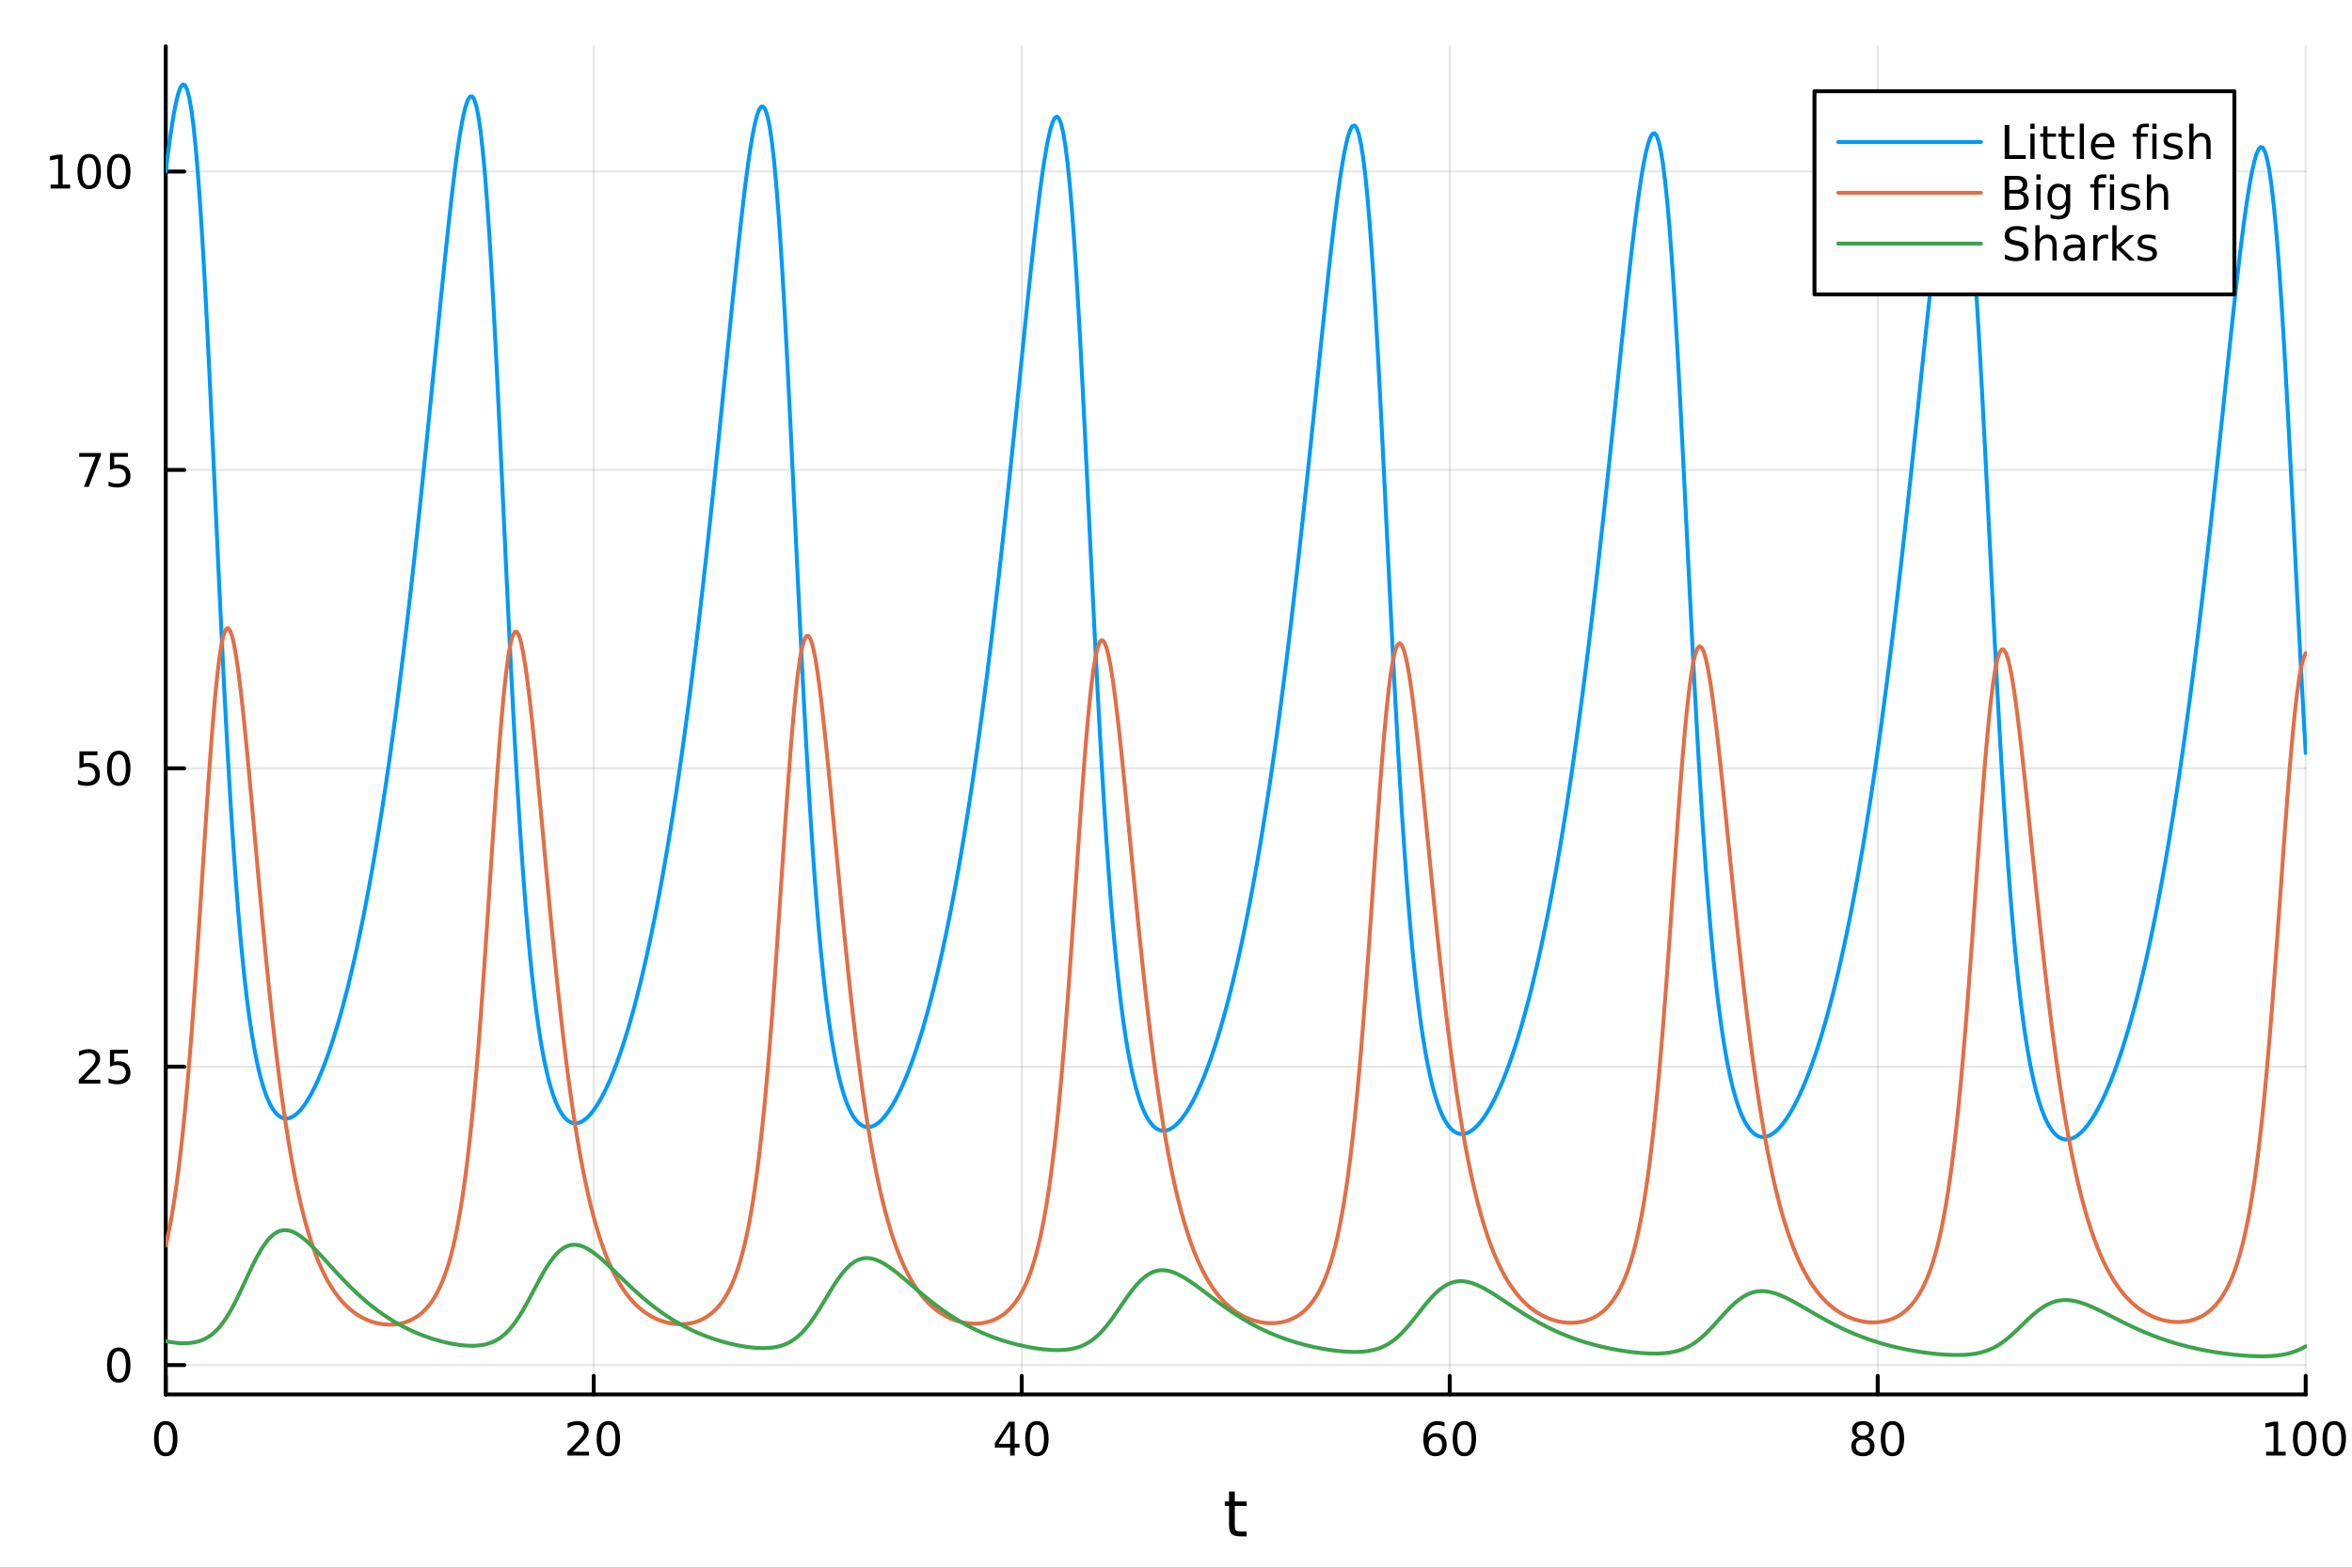 <?xml version="1.0" encoding="utf-8"?>
<svg xmlns="http://www.w3.org/2000/svg" xmlns:xlink="http://www.w3.org/1999/xlink" width="600" height="400" viewBox="0 0 2400 1600">
<rect x="0" y="0" width="2400" height="1600" fill="#333333" stroke="none"/>
<defs>
  <clipPath id="clip580">
    <rect x="0" y="0" width="2400" height="1600"/>
  </clipPath>
</defs>
<path clip-path="url(#clip580)" d="M0 1600 L2400 1600 L2400 0 L0 0  Z" fill="#ffffff" fill-rule="evenodd" fill-opacity="1"/>
<defs>
  <clipPath id="clip581">
    <rect x="480" y="0" width="1681" height="1600"/>
  </clipPath>
</defs>
<path clip-path="url(#clip580)" d="M169.121 1423.18 L2352.76 1423.18 L2352.76 47.244 L169.121 47.244  Z" fill="#ffffff" fill-rule="evenodd" fill-opacity="1"/>
<defs>
  <clipPath id="clip582">
    <rect x="169" y="47" width="2185" height="1377"/>
  </clipPath>
</defs>
<polyline clip-path="url(#clip582)" style="stroke:#000000; stroke-linecap:round; stroke-linejoin:round; stroke-width:2; stroke-opacity:0.1; fill:none" points="169.121,1423.18 169.121,47.244 "/>
<polyline clip-path="url(#clip582)" style="stroke:#000000; stroke-linecap:round; stroke-linejoin:round; stroke-width:2; stroke-opacity:0.1; fill:none" points="605.848,1423.18 605.848,47.244 "/>
<polyline clip-path="url(#clip582)" style="stroke:#000000; stroke-linecap:round; stroke-linejoin:round; stroke-width:2; stroke-opacity:0.1; fill:none" points="1042.58,1423.18 1042.58,47.244 "/>
<polyline clip-path="url(#clip582)" style="stroke:#000000; stroke-linecap:round; stroke-linejoin:round; stroke-width:2; stroke-opacity:0.1; fill:none" points="1479.3,1423.18 1479.3,47.244 "/>
<polyline clip-path="url(#clip582)" style="stroke:#000000; stroke-linecap:round; stroke-linejoin:round; stroke-width:2; stroke-opacity:0.1; fill:none" points="1916.03,1423.18 1916.03,47.244 "/>
<polyline clip-path="url(#clip582)" style="stroke:#000000; stroke-linecap:round; stroke-linejoin:round; stroke-width:2; stroke-opacity:0.1; fill:none" points="2352.76,1423.18 2352.76,47.244 "/>
<polyline clip-path="url(#clip580)" style="stroke:#000000; stroke-linecap:round; stroke-linejoin:round; stroke-width:4; stroke-opacity:1; fill:none" points="169.121,1423.18 2352.76,1423.18 "/>
<polyline clip-path="url(#clip580)" style="stroke:#000000; stroke-linecap:round; stroke-linejoin:round; stroke-width:4; stroke-opacity:1; fill:none" points="169.121,1423.18 169.121,1404.28 "/>
<polyline clip-path="url(#clip580)" style="stroke:#000000; stroke-linecap:round; stroke-linejoin:round; stroke-width:4; stroke-opacity:1; fill:none" points="605.848,1423.18 605.848,1404.28 "/>
<polyline clip-path="url(#clip580)" style="stroke:#000000; stroke-linecap:round; stroke-linejoin:round; stroke-width:4; stroke-opacity:1; fill:none" points="1042.58,1423.18 1042.58,1404.28 "/>
<polyline clip-path="url(#clip580)" style="stroke:#000000; stroke-linecap:round; stroke-linejoin:round; stroke-width:4; stroke-opacity:1; fill:none" points="1479.3,1423.18 1479.3,1404.28 "/>
<polyline clip-path="url(#clip580)" style="stroke:#000000; stroke-linecap:round; stroke-linejoin:round; stroke-width:4; stroke-opacity:1; fill:none" points="1916.03,1423.18 1916.03,1404.28 "/>
<polyline clip-path="url(#clip580)" style="stroke:#000000; stroke-linecap:round; stroke-linejoin:round; stroke-width:4; stroke-opacity:1; fill:none" points="2352.76,1423.18 2352.76,1404.28 "/>
<path clip-path="url(#clip580)" d="M169.121 1454.1 Q165.51 1454.1 163.682 1457.66 Q161.876 1461.2 161.876 1468.33 Q161.876 1475.44 163.682 1479.01 Q165.51 1482.55 169.121 1482.55 Q172.756 1482.55 174.561 1479.01 Q176.39 1475.44 176.39 1468.33 Q176.39 1461.2 174.561 1457.66 Q172.756 1454.1 169.121 1454.1 M169.121 1450.39 Q174.931 1450.39 177.987 1455 Q181.066 1459.58 181.066 1468.33 Q181.066 1477.06 177.987 1481.67 Q174.931 1486.25 169.121 1486.25 Q163.311 1486.25 160.232 1481.67 Q157.177 1477.06 157.177 1468.33 Q157.177 1459.58 160.232 1455 Q163.311 1450.39 169.121 1450.39 Z" fill="#000000" fill-rule="nonzero" fill-opacity="1" /><path clip-path="url(#clip580)" d="M584.621 1481.64 L600.941 1481.64 L600.941 1485.58 L578.997 1485.58 L578.997 1481.64 Q581.659 1478.89 586.242 1474.26 Q590.848 1469.61 592.029 1468.27 Q594.274 1465.74 595.154 1464.01 Q596.057 1462.25 596.057 1460.56 Q596.057 1457.8 594.112 1456.07 Q592.191 1454.33 589.089 1454.33 Q586.89 1454.33 584.436 1455.09 Q582.006 1455.86 579.228 1457.41 L579.228 1452.69 Q582.052 1451.55 584.506 1450.97 Q586.959 1450.39 588.996 1450.39 Q594.367 1450.39 597.561 1453.08 Q600.756 1455.77 600.756 1460.26 Q600.756 1462.39 599.945 1464.31 Q599.158 1466.2 597.052 1468.8 Q596.473 1469.47 593.371 1472.69 Q590.27 1475.88 584.621 1481.64 Z" fill="#000000" fill-rule="nonzero" fill-opacity="1" /><path clip-path="url(#clip580)" d="M620.756 1454.1 Q617.144 1454.1 615.316 1457.66 Q613.51 1461.2 613.51 1468.33 Q613.51 1475.44 615.316 1479.01 Q617.144 1482.55 620.756 1482.55 Q624.39 1482.55 626.195 1479.01 Q628.024 1475.44 628.024 1468.33 Q628.024 1461.2 626.195 1457.66 Q624.39 1454.1 620.756 1454.1 M620.756 1450.39 Q626.566 1450.39 629.621 1455 Q632.7 1459.58 632.7 1468.33 Q632.7 1477.06 629.621 1481.67 Q626.566 1486.25 620.756 1486.25 Q614.945 1486.25 611.867 1481.67 Q608.811 1477.06 608.811 1468.33 Q608.811 1459.58 611.867 1455 Q614.945 1450.39 620.756 1450.39 Z" fill="#000000" fill-rule="nonzero" fill-opacity="1" /><path clip-path="url(#clip580)" d="M1030.75 1455.09 L1018.94 1473.54 L1030.75 1473.54 L1030.75 1455.09 M1029.52 1451.02 L1035.4 1451.02 L1035.4 1473.54 L1040.33 1473.54 L1040.33 1477.43 L1035.4 1477.43 L1035.4 1485.58 L1030.75 1485.58 L1030.75 1477.43 L1015.14 1477.43 L1015.14 1472.92 L1029.52 1451.02 Z" fill="#000000" fill-rule="nonzero" fill-opacity="1" /><path clip-path="url(#clip580)" d="M1058.06 1454.1 Q1054.45 1454.1 1052.62 1457.66 Q1050.82 1461.2 1050.82 1468.33 Q1050.82 1475.44 1052.62 1479.01 Q1054.45 1482.55 1058.06 1482.55 Q1061.7 1482.55 1063.5 1479.01 Q1065.33 1475.44 1065.33 1468.33 Q1065.33 1461.2 1063.5 1457.66 Q1061.7 1454.1 1058.06 1454.1 M1058.06 1450.39 Q1063.87 1450.39 1066.93 1455 Q1070.01 1459.58 1070.01 1468.33 Q1070.01 1477.06 1066.93 1481.67 Q1063.87 1486.25 1058.06 1486.25 Q1052.25 1486.25 1049.17 1481.67 Q1046.12 1477.06 1046.12 1468.33 Q1046.12 1459.58 1049.17 1455 Q1052.25 1450.39 1058.06 1450.39 Z" fill="#000000" fill-rule="nonzero" fill-opacity="1" /><path clip-path="url(#clip580)" d="M1464.71 1466.44 Q1461.56 1466.44 1459.71 1468.59 Q1457.88 1470.74 1457.88 1474.49 Q1457.88 1478.22 1459.71 1480.39 Q1461.56 1482.55 1464.71 1482.55 Q1467.86 1482.55 1469.68 1480.39 Q1471.54 1478.22 1471.54 1474.49 Q1471.54 1470.74 1469.68 1468.59 Q1467.86 1466.44 1464.71 1466.44 M1473.99 1451.78 L1473.99 1456.04 Q1472.23 1455.21 1470.42 1454.77 Q1468.64 1454.33 1466.88 1454.33 Q1462.25 1454.33 1459.8 1457.45 Q1457.37 1460.58 1457.02 1466.9 Q1458.39 1464.89 1460.45 1463.82 Q1462.51 1462.73 1464.99 1462.73 Q1470.19 1462.73 1473.2 1465.9 Q1476.23 1469.05 1476.23 1474.49 Q1476.23 1479.82 1473.09 1483.03 Q1469.94 1486.25 1464.71 1486.25 Q1458.71 1486.25 1455.54 1481.67 Q1452.37 1477.06 1452.37 1468.33 Q1452.37 1460.14 1456.26 1455.28 Q1460.15 1450.39 1466.7 1450.39 Q1468.46 1450.39 1470.24 1450.74 Q1472.05 1451.09 1473.99 1451.78 Z" fill="#000000" fill-rule="nonzero" fill-opacity="1" /><path clip-path="url(#clip580)" d="M1494.29 1454.1 Q1490.68 1454.1 1488.85 1457.66 Q1487.05 1461.2 1487.05 1468.33 Q1487.05 1475.44 1488.85 1479.01 Q1490.68 1482.55 1494.29 1482.55 Q1497.92 1482.55 1499.73 1479.01 Q1501.56 1475.44 1501.56 1468.33 Q1501.56 1461.2 1499.73 1457.66 Q1497.92 1454.1 1494.29 1454.1 M1494.29 1450.39 Q1500.1 1450.39 1503.16 1455 Q1506.23 1459.58 1506.23 1468.33 Q1506.23 1477.06 1503.16 1481.67 Q1500.1 1486.25 1494.29 1486.25 Q1488.48 1486.25 1485.4 1481.67 Q1482.35 1477.06 1482.35 1468.33 Q1482.35 1459.58 1485.4 1455 Q1488.48 1450.39 1494.29 1450.39 Z" fill="#000000" fill-rule="nonzero" fill-opacity="1" /><path clip-path="url(#clip580)" d="M1900.9 1469.17 Q1897.57 1469.17 1895.65 1470.95 Q1893.75 1472.73 1893.75 1475.86 Q1893.75 1478.98 1895.65 1480.77 Q1897.57 1482.55 1900.9 1482.55 Q1904.24 1482.55 1906.16 1480.77 Q1908.08 1478.96 1908.08 1475.86 Q1908.08 1472.73 1906.16 1470.95 Q1904.26 1469.17 1900.9 1469.17 M1896.23 1467.18 Q1893.22 1466.44 1891.53 1464.38 Q1889.86 1462.32 1889.86 1459.35 Q1889.86 1455.21 1892.8 1452.8 Q1895.76 1450.39 1900.9 1450.39 Q1906.06 1450.39 1909 1452.8 Q1911.94 1455.21 1911.94 1459.35 Q1911.94 1462.32 1910.25 1464.38 Q1908.59 1466.44 1905.6 1467.18 Q1908.98 1467.96 1910.86 1470.26 Q1912.75 1472.55 1912.75 1475.86 Q1912.75 1480.88 1909.67 1483.57 Q1906.62 1486.25 1900.9 1486.25 Q1895.18 1486.25 1892.11 1483.57 Q1889.05 1480.88 1889.05 1475.86 Q1889.05 1472.55 1890.95 1470.26 Q1892.85 1467.96 1896.23 1467.18 M1894.51 1459.79 Q1894.51 1462.48 1896.18 1463.98 Q1897.87 1465.49 1900.9 1465.49 Q1903.91 1465.49 1905.6 1463.98 Q1907.31 1462.48 1907.31 1459.79 Q1907.31 1457.11 1905.6 1455.6 Q1903.91 1454.1 1900.9 1454.1 Q1897.87 1454.1 1896.18 1455.6 Q1894.51 1457.11 1894.51 1459.79 Z" fill="#000000" fill-rule="nonzero" fill-opacity="1" /><path clip-path="url(#clip580)" d="M1931.06 1454.1 Q1927.45 1454.1 1925.62 1457.66 Q1923.82 1461.2 1923.82 1468.33 Q1923.82 1475.44 1925.62 1479.01 Q1927.45 1482.55 1931.06 1482.55 Q1934.7 1482.55 1936.5 1479.01 Q1938.33 1475.44 1938.33 1468.33 Q1938.33 1461.2 1936.5 1457.66 Q1934.7 1454.1 1931.06 1454.1 M1931.06 1450.39 Q1936.87 1450.39 1939.93 1455 Q1943.01 1459.58 1943.01 1468.33 Q1943.01 1477.06 1939.93 1481.67 Q1936.87 1486.25 1931.06 1486.25 Q1925.25 1486.25 1922.17 1481.67 Q1919.12 1477.06 1919.12 1468.33 Q1919.12 1459.58 1922.17 1455 Q1925.25 1450.39 1931.06 1450.39 Z" fill="#000000" fill-rule="nonzero" fill-opacity="1" /><path clip-path="url(#clip580)" d="M2312.36 1481.64 L2320 1481.64 L2320 1455.28 L2311.69 1456.95 L2311.69 1452.69 L2319.96 1451.02 L2324.63 1451.02 L2324.63 1481.64 L2332.27 1481.64 L2332.27 1485.58 L2312.36 1485.58 L2312.36 1481.64 Z" fill="#000000" fill-rule="nonzero" fill-opacity="1" /><path clip-path="url(#clip580)" d="M2351.71 1454.1 Q2348.1 1454.1 2346.27 1457.66 Q2344.47 1461.2 2344.47 1468.33 Q2344.47 1475.44 2346.27 1479.01 Q2348.1 1482.55 2351.71 1482.55 Q2355.35 1482.55 2357.15 1479.01 Q2358.98 1475.44 2358.98 1468.33 Q2358.98 1461.2 2357.15 1457.66 Q2355.35 1454.1 2351.71 1454.1 M2351.71 1450.39 Q2357.52 1450.39 2360.58 1455 Q2363.66 1459.58 2363.66 1468.33 Q2363.66 1477.06 2360.58 1481.67 Q2357.52 1486.25 2351.71 1486.25 Q2345.9 1486.25 2342.83 1481.67 Q2339.77 1477.06 2339.77 1468.33 Q2339.77 1459.58 2342.83 1455 Q2345.9 1450.39 2351.71 1450.39 Z" fill="#000000" fill-rule="nonzero" fill-opacity="1" /><path clip-path="url(#clip580)" d="M2381.88 1454.1 Q2378.27 1454.1 2376.44 1457.66 Q2374.63 1461.2 2374.63 1468.33 Q2374.63 1475.44 2376.44 1479.01 Q2378.27 1482.55 2381.88 1482.55 Q2385.51 1482.55 2387.32 1479.01 Q2389.14 1475.44 2389.14 1468.33 Q2389.14 1461.2 2387.32 1457.66 Q2385.51 1454.1 2381.88 1454.1 M2381.88 1450.39 Q2387.69 1450.39 2390.74 1455 Q2393.82 1459.58 2393.82 1468.33 Q2393.82 1477.06 2390.74 1481.67 Q2387.69 1486.25 2381.88 1486.25 Q2376.07 1486.25 2372.99 1481.67 Q2369.93 1477.06 2369.93 1468.33 Q2369.93 1459.58 2372.99 1455 Q2376.07 1450.39 2381.88 1450.39 Z" fill="#000000" fill-rule="nonzero" fill-opacity="1" /><path clip-path="url(#clip580)" d="M1260 1522.27 L1260 1532.4 L1272.06 1532.4 L1272.06 1536.95 L1260 1536.95 L1260 1556.3 Q1260 1560.66 1261.18 1561.9 Q1262.39 1563.14 1266.05 1563.14 L1272.06 1563.14 L1272.06 1568.04 L1266.05 1568.04 Q1259.27 1568.04 1256.69 1565.53 Q1254.11 1562.98 1254.11 1556.3 L1254.11 1536.95 L1249.81 1536.95 L1249.81 1532.4 L1254.11 1532.4 L1254.11 1522.27 L1260 1522.27 Z" fill="#000000" fill-rule="nonzero" fill-opacity="1" /><polyline clip-path="url(#clip582)" style="stroke:#000000; stroke-linecap:round; stroke-linejoin:round; stroke-width:2; stroke-opacity:0.1; fill:none" points="169.121,1393.2 2352.76,1393.2 "/>
<polyline clip-path="url(#clip582)" style="stroke:#000000; stroke-linecap:round; stroke-linejoin:round; stroke-width:2; stroke-opacity:0.1; fill:none" points="169.121,1088.67 2352.76,1088.67 "/>
<polyline clip-path="url(#clip582)" style="stroke:#000000; stroke-linecap:round; stroke-linejoin:round; stroke-width:2; stroke-opacity:0.1; fill:none" points="169.121,784.138 2352.76,784.138 "/>
<polyline clip-path="url(#clip582)" style="stroke:#000000; stroke-linecap:round; stroke-linejoin:round; stroke-width:2; stroke-opacity:0.1; fill:none" points="169.121,479.608 2352.76,479.608 "/>
<polyline clip-path="url(#clip582)" style="stroke:#000000; stroke-linecap:round; stroke-linejoin:round; stroke-width:2; stroke-opacity:0.1; fill:none" points="169.121,175.079 2352.76,175.079 "/>
<polyline clip-path="url(#clip580)" style="stroke:#000000; stroke-linecap:round; stroke-linejoin:round; stroke-width:4; stroke-opacity:1; fill:none" points="169.121,1423.18 169.121,47.244 "/>
<polyline clip-path="url(#clip580)" style="stroke:#000000; stroke-linecap:round; stroke-linejoin:round; stroke-width:4; stroke-opacity:1; fill:none" points="169.121,1393.2 188.019,1393.2 "/>
<polyline clip-path="url(#clip580)" style="stroke:#000000; stroke-linecap:round; stroke-linejoin:round; stroke-width:4; stroke-opacity:1; fill:none" points="169.121,1088.67 188.019,1088.67 "/>
<polyline clip-path="url(#clip580)" style="stroke:#000000; stroke-linecap:round; stroke-linejoin:round; stroke-width:4; stroke-opacity:1; fill:none" points="169.121,784.138 188.019,784.138 "/>
<polyline clip-path="url(#clip580)" style="stroke:#000000; stroke-linecap:round; stroke-linejoin:round; stroke-width:4; stroke-opacity:1; fill:none" points="169.121,479.608 188.019,479.608 "/>
<polyline clip-path="url(#clip580)" style="stroke:#000000; stroke-linecap:round; stroke-linejoin:round; stroke-width:4; stroke-opacity:1; fill:none" points="169.121,175.079 188.019,175.079 "/>
<path clip-path="url(#clip580)" d="M121.177 1379 Q117.566 1379 115.737 1382.56 Q113.932 1386.1 113.932 1393.23 Q113.932 1400.34 115.737 1403.9 Q117.566 1407.44 121.177 1407.44 Q124.811 1407.44 126.617 1403.9 Q128.445 1400.34 128.445 1393.23 Q128.445 1386.1 126.617 1382.56 Q124.811 1379 121.177 1379 M121.177 1375.29 Q126.987 1375.29 130.043 1379.9 Q133.121 1384.48 133.121 1393.23 Q133.121 1401.96 130.043 1406.56 Q126.987 1411.15 121.177 1411.15 Q115.367 1411.15 112.288 1406.56 Q109.233 1401.96 109.233 1393.23 Q109.233 1384.48 112.288 1379.9 Q115.367 1375.29 121.177 1375.29 Z" fill="#000000" fill-rule="nonzero" fill-opacity="1" /><path clip-path="url(#clip580)" d="M86.038 1102.01 L102.358 1102.01 L102.358 1105.95 L80.413 1105.95 L80.413 1102.01 Q83.075 1099.26 87.659 1094.63 Q92.265 1089.97 93.446 1088.63 Q95.691 1086.11 96.571 1084.37 Q97.473 1082.61 97.473 1080.92 Q97.473 1078.17 95.529 1076.43 Q93.608 1074.7 90.506 1074.7 Q88.307 1074.7 85.853 1075.46 Q83.422 1076.22 80.645 1077.78 L80.645 1073.05 Q83.469 1071.92 85.922 1071.34 Q88.376 1070.76 90.413 1070.76 Q95.784 1070.76 98.978 1073.45 Q102.172 1076.13 102.172 1080.62 Q102.172 1082.75 101.362 1084.67 Q100.575 1086.57 98.469 1089.16 Q97.89 1089.84 94.788 1093.05 Q91.686 1096.25 86.038 1102.01 Z" fill="#000000" fill-rule="nonzero" fill-opacity="1" /><path clip-path="url(#clip580)" d="M112.219 1071.39 L130.575 1071.39 L130.575 1075.32 L116.501 1075.32 L116.501 1083.79 Q117.52 1083.45 118.538 1083.29 Q119.557 1083.1 120.575 1083.1 Q126.362 1083.1 129.742 1086.27 Q133.121 1089.44 133.121 1094.86 Q133.121 1100.44 129.649 1103.54 Q126.177 1106.62 119.857 1106.62 Q117.682 1106.62 115.413 1106.25 Q113.168 1105.88 110.76 1105.14 L110.76 1100.44 Q112.844 1101.57 115.066 1102.13 Q117.288 1102.68 119.765 1102.68 Q123.77 1102.68 126.107 1100.58 Q128.445 1098.47 128.445 1094.86 Q128.445 1091.25 126.107 1089.14 Q123.77 1087.04 119.765 1087.04 Q117.89 1087.04 116.015 1087.45 Q114.163 1087.87 112.219 1088.75 L112.219 1071.39 Z" fill="#000000" fill-rule="nonzero" fill-opacity="1" /><path clip-path="url(#clip580)" d="M81.061 766.858 L99.418 766.858 L99.418 770.793 L85.344 770.793 L85.344 779.265 Q86.362 778.918 87.381 778.756 Q88.399 778.571 89.418 778.571 Q95.205 778.571 98.585 781.742 Q101.964 784.913 101.964 790.33 Q101.964 795.908 98.492 799.01 Q95.02 802.089 88.7 802.089 Q86.524 802.089 84.256 801.719 Q82.01 801.348 79.603 800.608 L79.603 795.908 Q81.686 797.043 83.909 797.598 Q86.131 798.154 88.608 798.154 Q92.612 798.154 94.95 796.047 Q97.288 793.941 97.288 790.33 Q97.288 786.719 94.95 784.612 Q92.612 782.506 88.608 782.506 Q86.733 782.506 84.858 782.922 Q83.006 783.339 81.061 784.219 L81.061 766.858 Z" fill="#000000" fill-rule="nonzero" fill-opacity="1" /><path clip-path="url(#clip580)" d="M121.177 769.936 Q117.566 769.936 115.737 773.501 Q113.932 777.043 113.932 784.172 Q113.932 791.279 115.737 794.844 Q117.566 798.385 121.177 798.385 Q124.811 798.385 126.617 794.844 Q128.445 791.279 128.445 784.172 Q128.445 777.043 126.617 773.501 Q124.811 769.936 121.177 769.936 M121.177 766.233 Q126.987 766.233 130.043 770.839 Q133.121 775.422 133.121 784.172 Q133.121 792.899 130.043 797.506 Q126.987 802.089 121.177 802.089 Q115.367 802.089 112.288 797.506 Q109.233 792.899 109.233 784.172 Q109.233 775.422 112.288 770.839 Q115.367 766.233 121.177 766.233 Z" fill="#000000" fill-rule="nonzero" fill-opacity="1" /><path clip-path="url(#clip580)" d="M80.83 462.328 L103.052 462.328 L103.052 464.319 L90.506 496.888 L85.622 496.888 L97.427 466.264 L80.83 466.264 L80.83 462.328 Z" fill="#000000" fill-rule="nonzero" fill-opacity="1" /><path clip-path="url(#clip580)" d="M112.219 462.328 L130.575 462.328 L130.575 466.264 L116.501 466.264 L116.501 474.736 Q117.52 474.389 118.538 474.226 Q119.557 474.041 120.575 474.041 Q126.362 474.041 129.742 477.213 Q133.121 480.384 133.121 485.8 Q133.121 491.379 129.649 494.481 Q126.177 497.56 119.857 497.56 Q117.682 497.56 115.413 497.189 Q113.168 496.819 110.76 496.078 L110.76 491.379 Q112.844 492.513 115.066 493.069 Q117.288 493.625 119.765 493.625 Q123.77 493.625 126.107 491.518 Q128.445 489.412 128.445 485.8 Q128.445 482.189 126.107 480.083 Q123.77 477.976 119.765 477.976 Q117.89 477.976 116.015 478.393 Q114.163 478.81 112.219 479.689 L112.219 462.328 Z" fill="#000000" fill-rule="nonzero" fill-opacity="1" /><path clip-path="url(#clip580)" d="M51.663 188.424 L59.302 188.424 L59.302 162.058 L50.992 163.725 L50.992 159.466 L59.256 157.799 L63.932 157.799 L63.932 188.424 L71.571 188.424 L71.571 192.359 L51.663 192.359 L51.663 188.424 Z" fill="#000000" fill-rule="nonzero" fill-opacity="1" /><path clip-path="url(#clip580)" d="M91.015 160.878 Q87.404 160.878 85.575 164.443 Q83.77 167.984 83.77 175.114 Q83.77 182.22 85.575 185.785 Q87.404 189.327 91.015 189.327 Q94.649 189.327 96.455 185.785 Q98.284 182.22 98.284 175.114 Q98.284 167.984 96.455 164.443 Q94.649 160.878 91.015 160.878 M91.015 157.174 Q96.825 157.174 99.881 161.781 Q102.959 166.364 102.959 175.114 Q102.959 183.841 99.881 188.447 Q96.825 193.03 91.015 193.03 Q85.205 193.03 82.126 188.447 Q79.071 183.841 79.071 175.114 Q79.071 166.364 82.126 161.781 Q85.205 157.174 91.015 157.174 Z" fill="#000000" fill-rule="nonzero" fill-opacity="1" /><path clip-path="url(#clip580)" d="M121.177 160.878 Q117.566 160.878 115.737 164.443 Q113.932 167.984 113.932 175.114 Q113.932 182.22 115.737 185.785 Q117.566 189.327 121.177 189.327 Q124.811 189.327 126.617 185.785 Q128.445 182.22 128.445 175.114 Q128.445 167.984 126.617 164.443 Q124.811 160.878 121.177 160.878 M121.177 157.174 Q126.987 157.174 130.043 161.781 Q133.121 166.364 133.121 175.114 Q133.121 183.841 130.043 188.447 Q126.987 193.03 121.177 193.03 Q115.367 193.03 112.288 188.447 Q109.233 183.841 109.233 175.114 Q109.233 166.364 112.288 161.781 Q115.367 157.174 121.177 157.174 Z" fill="#000000" fill-rule="nonzero" fill-opacity="1" /><polyline clip-path="url(#clip582)" style="stroke:#009af9; stroke-linecap:round; stroke-linejoin:round; stroke-width:4; stroke-opacity:1; fill:none" points="169.121,175.079 171.307,157.389 173.493,141.047 175.679,126.297 177.865,113.399 180.05,102.635 182.236,94.302 184.422,88.715 186.608,86.186 188.794,87.024 190.98,91.528 193.165,99.972 195.351,112.582 197.537,129.514 199.723,150.851 201.909,176.594 204.094,206.621 206.28,240.69 208.466,278.452 210.652,319.457 212.838,363.146 215.024,408.915 217.209,456.049 219.395,503.845 221.581,551.65 223.767,598.863 225.953,644.938 228.138,689.383 230.324,731.816 232.51,771.977 234.696,809.674 236.882,844.79 239.068,877.283 241.253,907.183 243.439,934.551 245.625,959.491 247.811,982.139 249.997,1002.63 252.182,1021.1 254.368,1037.7 256.554,1052.55 258.74,1065.8 260.926,1077.59 263.112,1088.03 265.297,1097.25 267.483,1105.34 269.669,1112.4 271.855,1118.52 274.041,1123.78 276.227,1128.23 278.412,1131.96 280.598,1135 282.784,1137.42 284.97,1139.26 287.156,1140.55 289.341,1141.34 291.527,1141.65 293.713,1141.52 295.899,1140.97 298.085,1140.02 300.271,1138.7 302.456,1137.01 304.642,1134.97 306.828,1132.6 309.014,1129.9 311.2,1126.89 313.385,1123.57 315.571,1119.96 317.757,1116.06 319.943,1111.87 322.129,1107.4 324.315,1102.66 326.5,1097.64 328.686,1092.35 330.872,1086.78 333.058,1080.94 335.244,1074.83 337.429,1068.44 339.615,1061.78 341.801,1054.85 343.987,1047.64 346.173,1040.15 348.359,1032.38 350.544,1024.33 352.73,1015.98 354.916,1007.35 357.102,998.415 359.288,989.185 361.474,979.651 363.659,969.81 365.845,959.656 368.031,949.184 370.217,938.391 372.403,927.271 374.588,915.819 376.774,904.029 378.96,891.895 381.146,879.413 383.332,866.578 385.518,853.385 387.703,839.827 389.889,825.901 392.075,811.602 394.261,796.924 396.447,781.866 398.632,766.423 400.818,750.594 403.004,734.374 405.19,717.764 407.376,700.76 409.562,683.363 411.747,665.588 413.933,647.437 416.119,628.903 418.305,609.984 420.491,590.681 422.676,571.001 424.862,550.957 427.048,530.566 429.234,509.848 431.42,488.833 433.606,467.55 435.791,446.037 437.977,424.337 440.163,402.495 442.349,380.563 444.535,358.599 446.721,336.663 448.906,314.823 451.092,293.145 453.278,271.681 455.464,250.572 457.65,229.99 459.835,210.119 462.021,191.151 464.207,173.291 466.393,156.754 468.579,141.766 470.765,128.564 472.95,117.393 475.136,108.513 477.322,102.191 479.508,98.707 481.694,98.351 483.879,101.423 486.065,108.234 488.251,119.105 490.437,134.258 492.623,153.74 494.809,177.508 496.994,205.441 499.18,237.333 501.366,272.897 503.552,311.766 505.738,353.49 507.923,397.537 510.109,443.294 512.295,490.067 514.481,537.119 516.667,583.928 518.853,629.921 521.038,674.577 523.224,717.464 525.41,758.242 527.596,796.656 529.782,832.54 531.968,865.817 534.153,896.499 536.339,924.685 538.525,950.511 540.711,974.021 542.897,995.357 545.082,1014.66 547.268,1032.08 549.454,1047.75 551.64,1061.79 553.826,1074.33 556.012,1085.49 558.197,1095.38 560.383,1104.11 562.569,1111.79 564.755,1118.49 566.941,1124.31 569.126,1129.31 571.312,1133.55 573.498,1137.1 575.684,1140.02 577.87,1142.34 580.056,1144.11 582.241,1145.36 584.427,1146.13 586.613,1146.45 588.799,1146.33 590.985,1145.82 593.17,1144.92 595.356,1143.65 597.542,1142.04 599.728,1140.08 601.914,1137.8 604.1,1135.22 606.285,1132.33 608.471,1129.14 610.657,1125.67 612.843,1121.93 615.029,1117.9 617.214,1113.61 619.4,1109.04 621.586,1104.21 623.772,1099.11 625.958,1093.74 628.144,1088.11 630.329,1082.21 632.515,1076.05 634.701,1069.63 636.887,1062.93 639.073,1055.97 641.259,1048.74 643.444,1041.23 645.63,1033.45 647.816,1025.38 650.002,1017.04 652.188,1008.4 654.373,999.476 656.559,990.255 658.745,980.734 660.931,970.91 663.117,960.777 665.303,950.331 667.488,939.567 669.674,928.479 671.86,917.063 674.046,905.312 676.232,893.222 678.417,880.787 680.603,868.005 682.789,854.867 684.975,841.37 687.161,827.507 689.347,813.275 691.532,798.669 693.718,783.686 695.904,768.323 698.09,752.577 700.276,736.447 702.461,719.932 704.647,703.031 706.833,685.743 709.019,668.068 711.205,650.012 713.391,631.604 715.576,612.84 717.762,593.713 719.948,574.221 722.134,554.369 724.32,534.169 726.506,513.64 728.691,492.806 730.877,471.699 733.063,450.359 735.249,428.83 737.435,407.163 739.62,385.418 741.806,363.66 743.992,341.96 746.178,320.396 748.364,299.055 750.55,278.027 752.735,257.411 754.921,237.309 757.107,217.794 759.293,199.079 761.479,181.421 763.664,165.074 765.85,150.296 768.036,137.343 770.222,126.471 772.408,117.935 774.594,111.992 776.779,108.897 778.965,108.906 781.151,112.275 783.337,119.259 785.523,130.114 787.708,145.097 789.894,164.482 792.08,188.218 794.266,216.059 796.452,247.717 798.638,282.855 800.823,321.09 803.009,361.991 805.195,405.082 807.381,449.839 809.567,495.691 811.753,542.023 813.938,588.169 816.124,633.421 818.31,677.3 820.496,719.522 822.682,759.784 824.867,797.847 827.053,833.532 829.239,866.725 831.425,897.371 833.611,925.479 835.797,951.119 837.982,974.425 840.168,995.591 842.354,1014.87 844.54,1032.35 846.726,1048.1 848.911,1062.23 851.097,1074.9 853.283,1086.22 855.469,1096.29 857.655,1105.23 859.841,1113.11 862.026,1120.03 864.212,1126.06 866.398,1131.27 868.584,1135.74 870.77,1139.51 872.955,1142.64 875.141,1145.18 877.327,1147.17 879.513,1148.65 881.699,1149.64 883.885,1150.19 886.07,1150.32 888.256,1150.04 890.442,1149.39 892.628,1148.38 894.814,1147.02 897,1145.34 899.185,1143.34 901.371,1141.02 903.557,1138.41 905.743,1135.51 907.929,1132.32 910.114,1128.86 912.3,1125.12 914.486,1121.12 916.672,1116.85 918.858,1112.32 921.044,1107.54 923.229,1102.5 925.415,1097.2 927.601,1091.64 929.787,1085.83 931.973,1079.76 934.158,1073.42 936.344,1066.83 938.53,1059.97 940.716,1052.85 942.902,1045.46 945.088,1037.8 947.273,1029.86 949.459,1021.65 951.645,1013.16 953.831,1004.38 956.017,995.307 958.202,985.942 960.388,976.279 962.574,966.312 964.76,956.038 966.946,945.45 969.132,934.544 971.317,923.316 973.503,911.76 975.689,899.871 977.875,887.645 980.061,875.077 982.247,862.16 984.432,848.891 986.618,835.264 988.804,821.273 990.99,806.917 993.176,792.193 995.361,777.096 997.547,761.62 999.733,745.763 1001.92,729.523 1004.1,712.898 1006.29,695.889 1008.48,678.5 1010.66,660.732 1012.85,642.592 1015.03,624.084 1017.22,605.217 1019.41,586.001 1021.59,566.444 1023.78,546.559 1025.96,526.387 1028.15,505.971 1030.33,485.305 1032.52,464.396 1034.71,443.265 1036.89,421.945 1039.08,400.482 1041.26,378.934 1043.45,357.374 1045.64,335.885 1047.82,314.564 1050.01,293.523 1052.19,272.884 1054.38,252.783 1056.56,233.369 1058.75,214.803 1060.94,197.259 1063.12,180.926 1065.31,166.003 1067.49,152.704 1069.68,141.253 1071.87,131.891 1074.05,124.861 1076.24,120.445 1078.42,119.027 1080.61,120.945 1082.79,126.47 1084.98,135.812 1087.17,149.117 1089.35,166.468 1091.54,187.881 1093.72,213.314 1095.91,242.656 1098.09,275.738 1100.28,312.335 1102.47,351.897 1104.65,393.797 1106.84,437.433 1109.02,482.217 1111.21,527.583 1113.4,572.986 1115.58,617.898 1117.77,661.812 1119.95,704.24 1122.14,744.753 1124.32,783.16 1126.51,819.326 1128.7,853.156 1130.88,884.597 1133.07,913.636 1135.25,940.304 1137.44,964.674 1139.63,986.858 1141.81,1007.01 1144,1025.32 1146.18,1041.87 1148.37,1056.78 1150.55,1070.17 1152.74,1082.18 1154.93,1092.92 1157.11,1102.5 1159.3,1111 1161.48,1118.52 1163.67,1125.13 1165.86,1130.9 1168.04,1135.89 1170.23,1140.15 1172.41,1143.75 1174.6,1146.74 1176.78,1149.17 1178.97,1151.07 1181.16,1152.47 1183.34,1153.42 1185.53,1153.94 1187.71,1154.05 1189.9,1153.78 1192.09,1153.14 1194.27,1152.16 1196.46,1150.85 1198.64,1149.21 1200.83,1147.28 1203.01,1145.04 1205.2,1142.52 1207.39,1139.71 1209.57,1136.62 1211.76,1133.27 1213.94,1129.64 1216.13,1125.76 1218.32,1121.62 1220.5,1117.23 1222.69,1112.59 1224.87,1107.69 1227.06,1102.55 1229.24,1097.16 1231.43,1091.51 1233.62,1085.62 1235.8,1079.47 1237.99,1073.06 1240.17,1066.4 1242.36,1059.48 1244.54,1052.29 1246.73,1044.85 1248.92,1037.13 1251.1,1029.14 1253.29,1020.88 1255.47,1012.34 1257.66,1003.52 1259.85,994.407 1262.03,985.004 1264.22,975.305 1266.4,965.304 1268.59,954.997 1270.77,944.379 1272.96,933.446 1275.15,922.192 1277.33,910.613 1279.52,898.703 1281.7,886.458 1283.89,873.873 1286.08,860.942 1288.26,847.662 1290.45,834.026 1292.63,820.029 1294.82,805.67 1297,790.946 1299.19,775.854 1301.38,760.387 1303.56,744.543 1305.75,728.319 1307.93,711.716 1310.12,694.733 1312.31,677.374 1314.49,659.644 1316.68,641.546 1318.86,623.089 1321.05,604.281 1323.23,585.131 1325.42,565.652 1327.61,545.857 1329.79,525.768 1331.98,505.444 1334.16,484.89 1336.35,464.114 1338.54,443.137 1340.72,421.993 1342.91,400.73 1345.09,379.406 1347.28,358.095 1349.46,336.882 1351.65,315.865 1353.84,295.156 1356.02,274.879 1358.21,255.17 1360.39,236.18 1362.58,218.071 1364.77,201.019 1366.95,185.211 1369.14,170.851 1371.32,158.15 1373.51,147.337 1375.69,138.652 1377.88,132.334 1380.07,128.675 1382.25,128.046 1384.44,130.763 1386.62,137.08 1388.81,147.188 1390.99,161.214 1393.18,179.222 1395.37,201.216 1397.55,227.134 1399.74,256.852 1401.92,290.191 1404.11,326.893 1406.3,366.392 1408.48,408.079 1410.67,451.365 1412.85,495.68 1415.04,540.477 1417.22,585.224 1419.41,629.412 1421.6,672.552 1423.78,714.172 1425.97,753.885 1428.15,791.522 1430.34,826.955 1432.53,860.097 1434.71,890.898 1436.9,919.352 1439.08,945.491 1441.27,969.392 1443.45,991.168 1445.64,1010.98 1447.83,1028.99 1450.01,1045.28 1452.2,1059.97 1454.38,1073.2 1456.57,1085.07 1458.76,1095.7 1460.94,1105.2 1463.13,1113.65 1465.31,1121.14 1467.5,1127.74 1469.68,1133.52 1471.87,1138.53 1474.06,1142.82 1476.24,1146.47 1478.43,1149.53 1480.61,1152.03 1482.8,1154.02 1484.99,1155.52 1487.17,1156.57 1489.36,1157.2 1491.54,1157.43 1493.73,1157.29 1495.91,1156.79 1498.1,1155.94 1500.29,1154.77 1502.47,1153.29 1504.66,1151.51 1506.84,1149.44 1509.03,1147.08 1511.22,1144.45 1513.4,1141.54 1515.59,1138.37 1517.77,1134.94 1519.96,1131.25 1522.14,1127.32 1524.33,1123.13 1526.52,1118.7 1528.7,1114.02 1530.89,1109.11 1533.07,1103.94 1535.26,1098.53 1537.44,1092.88 1539.63,1086.98 1541.82,1080.82 1544,1074.42 1546.19,1067.77 1548.37,1060.86 1550.56,1053.69 1552.75,1046.26 1554.93,1038.57 1557.12,1030.61 1559.3,1022.38 1561.49,1013.87 1563.67,1005.08 1565.86,996.012 1568.05,986.652 1570.23,976.999 1572.42,967.047 1574.6,956.793 1576.79,946.231 1578.98,935.358 1581.16,924.166 1583.35,912.653 1585.53,900.813 1587.72,888.641 1589.9,876.132 1592.09,863.281 1594.28,850.083 1596.46,836.533 1598.65,822.626 1600.83,808.363 1603.02,793.738 1605.21,778.746 1607.39,763.383 1609.58,747.646 1611.76,731.535 1613.95,715.048 1616.13,698.188 1618.32,680.957 1620.51,663.359 1622.69,645.4 1624.88,627.086 1627.06,608.426 1629.25,589.428 1631.44,570.105 1633.62,550.468 1635.81,530.575 1637.99,510.441 1640.18,490.067 1642.36,469.466 1644.55,448.662 1646.74,427.693 1648.92,406.606 1651.11,385.465 1653.29,364.34 1655.48,343.32 1657.67,322.5 1659.85,301.99 1662.04,281.914 1664.22,262.404 1666.41,243.607 1668.59,225.682 1670.78,208.8 1672.97,193.142 1675.15,178.904 1677.34,166.293 1679.52,155.529 1681.71,146.842 1683.89,140.459 1686.08,136.725 1688.27,135.99 1690.45,138.546 1692.64,144.631 1694.82,154.425 1697.01,168.053 1699.2,185.581 1701.38,207.019 1703.57,232.322 1705.75,261.386 1707.94,294.068 1710.12,330.07 1712.31,368.828 1714.5,409.77 1716.68,452.339 1718.87,495.989 1721.05,540.189 1723.24,584.419 1725.43,628.173 1727.61,670.957 1729.8,712.29 1731.98,751.796 1734.17,789.309 1736.35,824.687 1738.54,857.829 1740.73,888.678 1742.91,917.218 1745.1,943.475 1747.28,967.518 1749.47,989.456 1751.66,1009.44 1753.84,1027.65 1756.03,1044.15 1758.21,1059.05 1760.4,1072.49 1762.58,1084.59 1764.77,1095.44 1766.96,1105.15 1769.14,1113.82 1771.33,1121.52 1773.51,1128.33 1775.7,1134.32 1777.89,1139.54 1780.07,1144.04 1782.26,1147.91 1784.44,1151.17 1786.63,1153.88 1788.81,1156.08 1791,1157.79 1793.19,1159.05 1795.37,1159.88 1797.56,1160.32 1799.74,1160.39 1801.93,1160.1 1804.11,1159.47 1806.3,1158.51 1808.49,1157.25 1810.67,1155.69 1812.86,1153.83 1815.04,1151.7 1817.23,1149.29 1819.42,1146.61 1821.6,1143.68 1823.79,1140.48 1825.97,1137.04 1828.16,1133.35 1830.34,1129.41 1832.53,1125.24 1834.72,1120.82 1836.9,1116.16 1839.09,1111.27 1841.27,1106.14 1843.46,1100.76 1845.65,1095.14 1847.83,1089.28 1850.02,1083.18 1852.2,1076.83 1854.39,1070.23 1856.57,1063.38 1858.76,1056.28 1860.95,1048.92 1863.13,1041.3 1865.32,1033.41 1867.5,1025.26 1869.69,1016.84 1871.88,1008.13 1874.06,999.154 1876.25,989.888 1878.43,980.332 1880.62,970.483 1882.8,960.334 1884.99,949.882 1887.18,939.122 1889.36,928.048 1891.55,916.657 1893.73,904.942 1895.92,892.899 1898.11,880.524 1900.29,867.81 1902.48,854.752 1904.66,841.346 1906.85,827.591 1909.03,813.482 1911.22,799.014 1913.41,784.182 1915.59,768.982 1917.78,753.414 1919.96,737.475 1922.15,721.165 1924.34,704.487 1926.52,687.442 1928.71,670.035 1930.89,652.27 1933.08,634.153 1935.26,615.692 1937.45,596.895 1939.64,577.772 1941.82,558.356 1944.01,538.692 1946.19,518.775 1948.38,498.606 1950.56,478.201 1952.75,457.586 1954.94,436.798 1957.12,415.887 1959.31,394.913 1961.49,373.948 1963.68,353.076 1965.87,332.39 1968.05,311.999 1970.24,292.018 1972.42,272.578 1974.61,253.819 1976.79,235.894 1978.98,218.966 1981.17,203.209 1983.35,188.812 1985.54,175.97 1987.72,164.895 1989.91,155.804 1992.1,148.927 1994.28,144.619 1996.47,143.217 1998.65,145.005 2000.84,150.216 2003.02,159.034 2005.21,171.589 2007.4,187.961 2009.58,208.177 2011.77,232.215 2013.95,260.001 2016.14,291.422 2018.33,326.205 2020.51,363.812 2022.7,403.703 2024.88,445.345 2027.07,488.21 2029.25,531.78 2031.44,575.543 2033.63,618.997 2035.81,661.645 2038,702.998 2040.18,742.645 2042.37,780.401 2044.56,816.108 2046.74,849.65 2048.93,880.954 2051.11,909.988 2053.3,936.763 2055.48,961.333 2057.67,983.792 2059.86,1004.28 2062.04,1022.97 2064.23,1039.97 2066.41,1055.35 2068.6,1069.25 2070.79,1081.78 2072.97,1093.05 2075.16,1103.17 2077.34,1112.21 2079.53,1120.28 2081.71,1127.45 2083.9,1133.78 2086.09,1139.33 2088.27,1144.15 2090.46,1148.32 2092.64,1151.88 2094.83,1154.88 2097.01,1157.35 2099.2,1159.34 2101.39,1160.87 2103.57,1161.97 2105.76,1162.67 2107.94,1162.99 2110.13,1162.95 2112.32,1162.57 2114.5,1161.86 2116.69,1160.85 2118.87,1159.53 2121.06,1157.93 2123.24,1156.05 2125.43,1153.89 2127.62,1151.47 2129.8,1148.79 2131.99,1145.85 2134.17,1142.67 2136.36,1139.24 2138.55,1135.57 2140.73,1131.66 2142.92,1127.52 2145.1,1123.14 2147.29,1118.53 2149.47,1113.68 2151.66,1108.6 2153.85,1103.28 2156.03,1097.73 2158.22,1091.93 2160.4,1085.9 2162.59,1079.62 2164.78,1073.1 2166.96,1066.33 2169.15,1059.31 2171.33,1052.04 2173.52,1044.51 2175.7,1036.72 2177.89,1028.67 2180.08,1020.34 2182.26,1011.75 2184.45,1002.88 2186.63,993.728 2188.82,984.291 2191.01,974.564 2193.19,964.541 2195.38,954.22 2197.56,943.594 2199.75,932.658 2201.93,921.409 2204.12,909.841 2206.31,897.949 2208.49,885.727 2210.68,873.171 2212.86,860.276 2215.05,847.037 2217.24,833.454 2219.42,819.52 2221.61,805.231 2223.79,790.581 2225.98,775.569 2228.16,760.191 2230.35,744.446 2232.54,728.335 2234.72,711.859 2236.91,695.02 2239.09,677.821 2241.28,660.268 2243.46,642.365 2245.65,624.119 2247.84,605.538 2250.02,586.631 2252.21,567.438 2254.39,547.994 2256.58,528.293 2258.77,508.335 2260.95,488.136 2263.14,467.72 2265.32,447.122 2267.51,426.39 2269.69,405.582 2271.88,384.766 2274.07,364.023 2276.25,343.443 2278.44,323.129 2280.62,303.193 2282.81,283.76 2285,264.965 2287.18,246.953 2289.37,229.882 2291.55,213.921 2293.74,199.248 2295.92,186.054 2298.11,174.54 2300.3,164.917 2302.48,157.4 2304.67,152.326 2306.85,150.032 2309.04,150.808 2311.23,154.893 2313.41,162.48 2315.6,173.71 2317.78,188.679 2319.97,207.43 2322.15,229.96 2324.34,256.215 2326.53,286.103 2328.71,319.434 2330.9,355.719 2333.08,394.431 2335.27,435.05 2337.46,477.063 2339.64,519.96 2341.83,563.239 2344.01,606.403 2346.2,648.961 2348.38,690.427 2350.57,730.349 2352.76,768.494 "/>
<polyline clip-path="url(#clip582)" style="stroke:#e26f46; stroke-linecap:round; stroke-linejoin:round; stroke-width:4; stroke-opacity:1; fill:none" points="169.121,1271.38 171.307,1261.53 173.493,1250.57 175.679,1238.39 177.865,1224.88 180.05,1209.91 182.236,1193.37 184.422,1175.15 186.608,1155.14 188.794,1133.26 190.98,1109.48 193.165,1083.76 195.351,1056.15 197.537,1026.77 199.723,995.787 201.909,963.454 204.094,930.126 206.28,896.246 208.466,862.31 210.652,828.878 212.838,796.563 215.024,765.977 217.209,737.747 219.395,712.438 221.581,690.516 223.767,672.348 225.953,658.204 228.138,648.252 230.324,642.531 232.51,640.946 234.696,643.33 236.882,649.454 239.068,659.021 241.253,671.675 243.439,687.042 245.625,704.742 247.811,724.388 249.997,745.615 252.182,768.079 254.368,791.464 256.554,815.474 258.74,839.839 260.926,864.313 263.112,888.69 265.297,912.795 267.483,936.475 269.669,959.601 271.855,982.067 274.041,1003.79 276.227,1024.72 278.412,1044.8 280.598,1064 282.784,1082.32 284.97,1099.75 287.156,1116.28 289.341,1131.94 291.527,1146.73 293.713,1160.69 295.899,1173.82 298.085,1186.19 300.271,1197.8 302.456,1208.71 304.642,1218.93 306.828,1228.51 309.014,1237.49 311.2,1245.89 313.385,1253.74 315.571,1261.09 317.757,1267.95 319.943,1274.36 322.129,1280.34 324.315,1285.93 326.5,1291.15 328.686,1296.02 330.872,1300.57 333.058,1304.81 335.244,1308.77 337.429,1312.46 339.615,1315.9 341.801,1319.11 343.987,1322.1 346.173,1324.89 348.359,1327.48 350.544,1329.89 352.73,1332.13 354.916,1334.22 357.102,1336.15 359.288,1337.94 361.474,1339.59 363.659,1341.12 365.845,1342.53 368.031,1343.82 370.217,1345.01 372.403,1346.09 374.588,1347.07 376.774,1347.96 378.96,1348.75 381.146,1349.45 383.332,1350.06 385.518,1350.58 387.703,1351.02 389.889,1351.37 392.075,1351.64 394.261,1351.83 396.447,1351.93 398.632,1351.95 400.818,1351.87 403.004,1351.71 405.19,1351.46 407.376,1351.11 409.562,1350.66 411.747,1350.09 413.933,1349.41 416.119,1348.6 418.305,1347.68 420.491,1346.62 422.676,1345.42 424.862,1344.08 427.048,1342.57 429.234,1340.88 431.42,1338.99 433.606,1336.88 435.791,1334.53 437.977,1331.9 440.163,1328.96 442.349,1325.69 444.535,1322.05 446.721,1318 448.906,1313.5 451.092,1308.51 453.278,1303.01 455.464,1296.91 457.65,1290.12 459.835,1282.53 462.021,1274.03 464.207,1264.52 466.393,1253.92 468.579,1242.11 470.765,1229.01 472.95,1214.54 475.136,1198.59 477.322,1181.08 479.508,1161.92 481.694,1141.04 483.879,1118.35 486.065,1093.78 488.251,1067.23 490.437,1038.7 492.623,1008.49 494.809,976.947 496.994,944.435 499.18,911.361 501.366,878.161 503.552,845.301 505.738,813.276 507.923,782.614 510.109,753.871 512.295,727.636 514.481,704.488 516.667,684.749 518.853,668.728 521.038,656.663 523.224,648.689 525.41,644.839 527.596,645.045 529.782,649.137 531.968,656.841 534.153,667.783 536.339,681.487 538.525,697.48 540.711,715.558 542.897,735.362 545.082,756.544 547.268,778.784 549.454,801.786 551.64,825.286 553.826,849.045 556.012,872.849 558.197,896.515 560.383,919.876 562.569,942.786 564.755,965.147 566.941,986.872 569.126,1007.89 571.312,1028.15 573.498,1047.6 575.684,1066.21 577.87,1083.97 580.056,1100.86 582.241,1116.91 584.427,1132.12 586.613,1146.53 588.799,1160.15 590.985,1172.99 593.17,1185.1 595.356,1196.5 597.542,1207.22 599.728,1217.29 601.914,1226.74 604.1,1235.61 606.285,1243.92 608.471,1251.71 610.657,1259 612.843,1265.83 615.029,1272.22 617.214,1278.2 619.4,1283.79 621.586,1289.02 623.772,1293.91 625.958,1298.49 628.144,1302.76 630.329,1306.76 632.515,1310.5 634.701,1313.99 636.887,1317.25 639.073,1320.29 641.259,1323.13 643.444,1325.77 645.63,1328.24 647.816,1330.53 650.002,1332.67 652.188,1334.66 654.373,1336.5 656.559,1338.21 658.745,1339.79 660.931,1341.25 663.117,1342.6 665.303,1343.84 667.488,1344.97 669.674,1346.01 671.86,1346.95 674.046,1347.79 676.232,1348.54 678.417,1349.21 680.603,1349.78 682.789,1350.27 684.975,1350.68 687.161,1351.01 689.347,1351.25 691.532,1351.41 693.718,1351.49 695.904,1351.48 698.09,1351.38 700.276,1351.2 702.461,1350.92 704.647,1350.54 706.833,1350.07 709.019,1349.49 711.205,1348.79 713.391,1347.97 715.576,1347 717.762,1345.89 719.948,1344.64 722.134,1343.24 724.32,1341.68 726.506,1339.95 728.691,1338.02 730.877,1335.88 733.063,1333.49 735.249,1330.84 737.435,1327.88 739.62,1324.59 741.806,1320.93 743.992,1316.85 746.178,1312.3 748.364,1307.24 750.55,1301.62 752.735,1295.37 754.921,1288.45 757.107,1280.81 759.293,1272.36 761.479,1262.93 763.664,1252.41 765.85,1240.68 768.036,1227.61 770.222,1213.13 772.408,1197.15 774.594,1179.58 776.779,1160.38 778.965,1139.48 781.151,1116.84 783.337,1092.44 785.523,1066.27 787.708,1038.3 789.894,1008.52 792.08,977.249 794.266,944.984 796.452,912.21 798.638,879.413 800.823,847.074 803.009,815.672 805.195,785.685 807.381,757.586 809.567,731.847 811.753,708.936 813.938,689.319 816.124,673.457 818.31,661.532 820.496,653.502 822.682,649.345 824.867,648.98 827.053,652.275 829.239,659.041 831.425,669.032 833.611,681.949 835.797,697.435 837.982,715.08 840.168,734.417 842.354,754.928 844.54,776.388 846.726,798.646 848.911,821.443 851.097,844.542 853.283,867.735 855.469,890.835 857.655,913.683 859.841,936.145 862.026,958.113 864.212,979.502 866.398,1000.24 868.584,1020.26 870.77,1039.53 872.955,1058.02 875.141,1075.71 877.327,1092.61 879.513,1108.7 881.699,1123.99 883.885,1138.48 886.07,1152.2 888.256,1165.17 890.442,1177.42 892.628,1188.97 894.814,1199.87 897,1210.12 899.185,1219.77 901.371,1228.84 903.557,1237.37 905.743,1245.38 907.929,1252.89 910.114,1259.94 912.3,1266.55 914.486,1272.75 916.672,1278.56 918.858,1284 921.044,1289.09 923.229,1293.86 925.415,1298.33 927.601,1302.51 929.787,1306.42 931.973,1310.08 934.158,1313.51 936.344,1316.71 938.53,1319.71 940.716,1322.51 942.902,1325.12 945.088,1327.57 947.273,1329.84 949.459,1331.97 951.645,1333.95 953.831,1335.78 956.017,1337.49 958.202,1339.07 960.388,1340.53 962.574,1341.87 964.76,1343.11 966.946,1344.25 969.132,1345.29 971.317,1346.23 973.503,1347.08 975.689,1347.84 977.875,1348.52 980.061,1349.11 982.247,1349.61 984.432,1350.04 986.618,1350.38 988.804,1350.64 990.99,1350.81 993.176,1350.9 995.361,1350.9 997.547,1350.82 999.733,1350.66 1001.92,1350.4 1004.1,1350.05 1006.29,1349.6 1008.48,1349.05 1010.66,1348.39 1012.85,1347.61 1015.03,1346.71 1017.22,1345.67 1019.41,1344.49 1021.59,1343.15 1023.78,1341.65 1025.96,1339.96 1028.15,1338.05 1030.33,1335.92 1032.52,1333.55 1034.71,1330.92 1036.89,1328.01 1039.08,1324.79 1041.26,1321.24 1043.45,1317.29 1045.64,1312.92 1047.82,1308.07 1050.01,1302.68 1052.19,1296.69 1054.38,1290.03 1056.56,1282.64 1058.75,1274.42 1060.94,1265.3 1063.12,1255.18 1065.31,1243.98 1067.49,1231.59 1069.68,1217.9 1071.87,1202.8 1074.05,1186.18 1076.24,1167.95 1078.42,1148 1080.61,1126.25 1082.79,1102.69 1084.98,1077.35 1087.17,1050.31 1089.35,1021.72 1091.54,991.781 1093.72,960.728 1095.91,928.867 1098.09,896.549 1100.28,864.182 1102.47,832.391 1104.65,801.806 1106.84,772.994 1109.02,746.458 1111.21,722.639 1113.4,701.915 1115.58,684.6 1117.77,670.944 1119.95,661.136 1122.14,655.273 1124.32,653.229 1126.51,654.799 1128.7,659.757 1130.88,667.852 1133.07,678.811 1135.25,692.334 1137.44,708.102 1139.63,725.769 1141.81,744.966 1144,765.313 1146.18,786.571 1148.37,808.502 1150.55,830.87 1152.74,853.46 1154.93,876.082 1157.11,898.569 1159.3,920.774 1161.48,942.577 1163.67,963.876 1165.86,984.596 1168.04,1004.68 1170.23,1024.1 1172.41,1042.79 1174.6,1060.73 1176.78,1077.91 1178.97,1094.32 1181.16,1109.96 1183.34,1124.84 1185.53,1138.97 1187.71,1152.37 1189.9,1165.05 1192.09,1177.03 1194.27,1188.35 1196.46,1199.04 1198.64,1209.12 1200.83,1218.61 1203.01,1227.55 1205.2,1235.96 1207.39,1243.88 1209.57,1251.32 1211.76,1258.31 1213.94,1264.88 1216.13,1271.05 1218.32,1276.84 1220.5,1282.27 1222.69,1287.36 1224.87,1292.14 1227.06,1296.62 1229.24,1300.81 1231.43,1304.75 1233.62,1308.44 1235.8,1311.89 1237.99,1315.12 1240.17,1318.15 1242.36,1320.99 1244.54,1323.64 1246.73,1326.12 1248.92,1328.44 1251.1,1330.6 1253.29,1332.62 1255.47,1334.5 1257.66,1336.25 1259.85,1337.87 1262.03,1339.37 1264.22,1340.76 1266.4,1342.05 1268.59,1343.23 1270.77,1344.31 1272.96,1345.29 1275.15,1346.18 1277.33,1346.99 1279.52,1347.7 1281.7,1348.34 1283.89,1348.88 1286.08,1349.35 1288.26,1349.74 1290.45,1350.04 1292.63,1350.26 1294.82,1350.4 1297,1350.45 1299.19,1350.42 1301.38,1350.31 1303.56,1350.1 1305.75,1349.81 1307.93,1349.42 1310.12,1348.93 1312.31,1348.34 1314.49,1347.64 1316.68,1346.82 1318.86,1345.87 1321.05,1344.78 1323.23,1343.55 1325.42,1342.16 1327.61,1340.6 1329.79,1338.85 1331.98,1336.89 1334.16,1334.69 1336.35,1332.24 1338.54,1329.54 1340.72,1326.54 1342.91,1323.23 1345.09,1319.56 1347.28,1315.5 1349.46,1310.99 1351.65,1306 1353.84,1300.46 1356.02,1294.3 1358.21,1287.47 1360.39,1279.89 1362.58,1271.47 1364.77,1262.14 1366.95,1251.81 1369.14,1240.38 1371.32,1227.75 1373.51,1213.82 1375.69,1198.48 1377.88,1181.61 1380.07,1163.14 1382.25,1142.95 1384.44,1121 1386.62,1097.27 1388.81,1071.81 1390.99,1044.72 1393.18,1016.16 1395.37,986.322 1397.55,955.463 1399.74,923.89 1401.92,891.957 1404.11,860.088 1406.3,828.903 1408.48,799.007 1410.67,770.942 1412.85,745.187 1415.04,722.16 1417.22,702.215 1419.41,685.648 1421.6,672.688 1423.78,663.506 1425.97,658.167 1428.15,656.526 1430.34,658.382 1432.53,663.514 1434.71,671.674 1436.9,682.596 1439.08,695.987 1441.27,711.535 1443.45,728.902 1445.64,747.73 1447.83,767.659 1450.01,788.47 1452.2,809.929 1454.38,831.81 1456.57,853.909 1458.76,876.044 1460.94,898.054 1463.13,919.801 1465.31,941.168 1467.5,962.06 1469.68,982.403 1471.87,1002.14 1474.06,1021.25 1476.24,1039.66 1478.43,1057.36 1480.61,1074.32 1482.8,1090.55 1484.99,1106.05 1487.17,1120.81 1489.36,1134.85 1491.54,1148.18 1493.73,1160.81 1495.91,1172.78 1498.1,1184.1 1500.29,1194.8 1502.47,1204.91 1504.66,1214.45 1506.84,1223.45 1509.03,1231.93 1511.22,1239.92 1513.4,1247.44 1515.59,1254.52 1517.77,1261.19 1519.96,1267.45 1522.14,1273.34 1524.33,1278.87 1526.52,1284.07 1528.7,1288.95 1530.89,1293.54 1533.07,1297.84 1535.26,1301.88 1537.44,1305.67 1539.63,1309.22 1541.82,1312.56 1544,1315.69 1546.19,1318.62 1548.37,1321.37 1550.56,1323.94 1552.75,1326.35 1554.93,1328.6 1557.12,1330.71 1559.3,1332.67 1561.49,1334.5 1563.67,1336.2 1565.86,1337.78 1568.05,1339.25 1570.23,1340.61 1572.42,1341.86 1574.6,1343.01 1576.79,1344.07 1578.98,1345.03 1581.16,1345.9 1583.35,1346.69 1585.53,1347.39 1587.72,1348 1589.9,1348.54 1592.09,1348.99 1594.28,1349.36 1596.46,1349.66 1598.65,1349.87 1600.83,1349.99 1603.02,1350.04 1605.21,1350 1607.39,1349.87 1609.58,1349.66 1611.76,1349.36 1613.95,1348.96 1616.13,1348.47 1618.32,1347.87 1620.51,1347.16 1622.69,1346.33 1624.88,1345.37 1627.06,1344.28 1629.25,1343.04 1631.44,1341.64 1633.62,1340.08 1635.81,1338.31 1637.99,1336.32 1640.18,1334.11 1642.36,1331.66 1644.55,1328.95 1646.74,1325.96 1648.92,1322.65 1651.11,1318.98 1653.29,1314.93 1655.48,1310.44 1657.67,1305.47 1659.85,1299.95 1662.04,1293.83 1664.22,1287.03 1666.41,1279.49 1668.59,1271.13 1670.78,1261.87 1672.97,1251.62 1675.15,1240.29 1677.34,1227.77 1679.52,1213.98 1681.71,1198.79 1683.89,1182.12 1686.08,1163.86 1688.27,1143.92 1690.45,1122.24 1692.64,1098.82 1694.82,1073.71 1697.01,1047.01 1699.2,1018.86 1701.38,989.445 1703.57,959.011 1705.75,927.844 1707.94,896.271 1710.12,864.745 1712.31,833.877 1714.5,804.239 1716.68,776.347 1718.87,750.664 1721.05,727.596 1723.24,707.497 1725.43,690.664 1727.61,677.341 1729.8,667.717 1731.98,661.859 1734.17,659.622 1736.35,660.826 1738.54,665.265 1740.73,672.71 1742.91,682.908 1745.1,695.577 1747.28,710.415 1749.47,727.093 1751.66,745.255 1753.84,764.544 1756.03,784.744 1758.21,805.631 1760.4,826.983 1762.58,848.598 1764.77,870.297 1766.96,891.918 1769.14,913.325 1771.33,934.399 1773.51,955.045 1775.7,975.188 1777.89,994.772 1780.07,1013.76 1782.26,1032.09 1784.44,1049.74 1786.63,1066.69 1788.81,1082.94 1791,1098.47 1793.19,1113.31 1795.37,1127.44 1797.56,1140.88 1799.74,1153.64 1801.93,1165.74 1804.11,1177.22 1806.3,1188.09 1808.49,1198.37 1810.67,1208.09 1812.86,1217.27 1815.04,1225.94 1817.23,1234.12 1819.42,1241.84 1821.6,1249.11 1823.79,1255.97 1825.97,1262.42 1828.16,1268.49 1830.34,1274.21 1832.53,1279.59 1834.72,1284.64 1836.9,1289.4 1839.09,1293.87 1841.27,1298.08 1843.46,1302.03 1845.65,1305.74 1847.83,1309.22 1850.02,1312.5 1852.2,1315.57 1854.39,1318.45 1856.57,1321.16 1858.76,1323.69 1860.95,1326.07 1863.13,1328.29 1865.32,1330.37 1867.5,1332.31 1869.69,1334.12 1871.88,1335.81 1874.06,1337.38 1876.25,1338.84 1878.43,1340.19 1880.62,1341.43 1882.8,1342.58 1884.99,1343.63 1887.18,1344.59 1889.36,1345.47 1891.55,1346.25 1893.73,1346.95 1895.92,1347.57 1898.11,1348.11 1900.29,1348.57 1902.48,1348.94 1904.66,1349.24 1906.85,1349.45 1909.03,1349.58 1911.22,1349.64 1913.41,1349.6 1915.59,1349.49 1917.78,1349.29 1919.96,1349 1922.15,1348.61 1924.34,1348.13 1926.52,1347.54 1928.71,1346.85 1930.89,1346.03 1933.08,1345.09 1935.26,1344.02 1937.45,1342.8 1939.64,1341.43 1941.82,1339.88 1944.01,1338.13 1946.19,1336.17 1948.38,1333.99 1950.56,1331.58 1952.75,1328.92 1954.94,1325.98 1957.12,1322.74 1959.31,1319.16 1961.49,1315.19 1963.68,1310.8 1965.87,1305.94 1968.05,1300.55 1970.24,1294.57 1972.42,1287.94 1974.61,1280.58 1976.79,1272.43 1978.98,1263.4 1981.17,1253.41 1983.35,1242.37 1985.54,1230.19 1987.72,1216.76 1989.91,1201.98 1992.1,1185.77 1994.28,1168.01 1996.47,1148.6 1998.65,1127.49 2000.84,1104.68 2003.02,1080.2 2005.21,1054.14 2007.4,1026.61 2009.58,997.809 2011.77,967.938 2013.95,937.262 2016.14,906.081 2018.33,874.83 2020.51,844.103 2022.7,814.453 2024.88,786.383 2027.07,760.352 2029.25,736.766 2031.44,715.985 2033.63,698.319 2035.81,684.031 2038,673.332 2040.18,666.335 2042.37,662.92 2044.56,662.927 2046.74,666.169 2048.93,672.435 2051.11,681.488 2053.3,693.065 2055.48,706.875 2057.67,722.604 2059.86,739.91 2062.04,758.427 2064.23,777.906 2066.41,798.15 2068.6,818.934 2070.79,840.056 2072.97,861.335 2075.16,882.607 2077.34,903.731 2079.53,924.585 2081.71,945.069 2083.9,965.101 2086.09,984.621 2088.27,1003.59 2090.46,1021.94 2092.64,1039.65 2094.83,1056.69 2097.01,1073.06 2099.2,1088.75 2101.39,1103.76 2103.57,1118.08 2105.76,1131.73 2107.94,1144.72 2110.13,1157.06 2112.32,1168.77 2114.5,1179.89 2116.69,1190.43 2118.87,1200.4 2121.06,1209.84 2123.24,1218.77 2125.43,1227.2 2127.62,1235.17 2129.8,1242.69 2131.99,1249.79 2134.17,1256.49 2136.36,1262.8 2138.55,1268.75 2140.73,1274.35 2142.92,1279.63 2145.1,1284.59 2147.29,1289.27 2149.47,1293.67 2151.66,1297.82 2153.85,1301.72 2156.03,1305.38 2158.22,1308.83 2160.4,1312.07 2162.59,1315.11 2164.78,1317.97 2166.96,1320.66 2169.15,1323.18 2171.33,1325.54 2173.52,1327.76 2175.7,1329.83 2177.89,1331.77 2180.08,1333.58 2182.26,1335.26 2184.45,1336.83 2186.63,1338.29 2188.82,1339.64 2191.01,1340.9 2193.19,1342.05 2195.38,1343.11 2197.56,1344.08 2199.75,1344.96 2201.93,1345.75 2204.12,1346.47 2206.31,1347.09 2208.49,1347.64 2210.68,1348.11 2212.86,1348.5 2215.05,1348.81 2217.24,1349.04 2219.42,1349.18 2221.61,1349.25 2223.79,1349.23 2225.98,1349.14 2228.16,1348.95 2230.35,1348.68 2232.54,1348.31 2234.72,1347.85 2236.91,1347.29 2239.09,1346.62 2241.28,1345.83 2243.46,1344.92 2245.65,1343.87 2247.84,1342.69 2250.02,1341.36 2252.21,1339.85 2254.39,1338.14 2256.58,1336.23 2258.77,1334.11 2260.95,1331.76 2263.14,1329.17 2265.32,1326.31 2267.51,1323.15 2269.69,1319.67 2271.88,1315.82 2274.07,1311.56 2276.25,1306.84 2278.44,1301.62 2280.62,1295.82 2282.81,1289.4 2285,1282.28 2287.18,1274.4 2289.37,1265.66 2291.55,1256 2293.74,1245.33 2295.92,1233.56 2298.11,1220.58 2300.3,1206.3 2302.48,1190.64 2304.67,1173.49 2306.85,1154.73 2309.04,1134.31 2311.23,1112.21 2313.41,1088.46 2315.6,1063.12 2317.78,1036.31 2319.97,1008.18 2322.15,978.933 2324.34,948.802 2326.53,918.068 2328.71,887.099 2330.9,856.463 2333.08,826.711 2335.27,798.347 2337.46,771.832 2339.64,747.577 2341.83,725.952 2344.01,707.276 2346.2,691.826 2348.38,679.83 2350.57,671.448 2352.76,666.612 "/>
<polyline clip-path="url(#clip582)" style="stroke:#3da44d; stroke-linecap:round; stroke-linejoin:round; stroke-width:4; stroke-opacity:1; fill:none" points="169.121,1368.83 171.307,1369.25 173.493,1369.63 175.679,1369.96 177.865,1370.25 180.05,1370.49 182.236,1370.68 184.422,1370.81 186.608,1370.88 188.794,1370.89 190.98,1370.82 193.165,1370.68 195.351,1370.45 197.537,1370.13 199.723,1369.7 201.909,1369.16 204.094,1368.5 206.28,1367.69 208.466,1366.74 210.652,1365.62 212.838,1364.32 215.024,1362.82 217.209,1361.12 219.395,1359.19 221.581,1357.03 223.767,1354.62 225.953,1351.96 228.138,1349.04 230.324,1345.87 232.51,1342.43 234.696,1338.76 236.882,1334.85 239.068,1330.73 241.253,1326.42 243.439,1321.96 245.625,1317.37 247.811,1312.69 249.997,1307.98 252.182,1303.26 254.368,1298.59 256.554,1294 258.74,1289.54 260.926,1285.24 263.112,1281.16 265.297,1277.31 267.483,1273.73 269.669,1270.45 271.855,1267.47 274.041,1264.82 276.227,1262.5 278.412,1260.52 280.598,1258.88 282.784,1257.58 284.97,1256.6 287.156,1255.94 289.341,1255.59 291.527,1255.53 293.713,1255.75 295.899,1256.23 298.085,1256.95 300.271,1257.89 302.456,1259.04 304.642,1260.37 306.828,1261.87 309.014,1263.52 311.2,1265.31 313.385,1267.21 315.571,1269.22 317.757,1271.32 319.943,1273.49 322.129,1275.73 324.315,1278.01 326.5,1280.34 328.686,1282.7 330.872,1285.08 333.058,1287.48 335.244,1289.88 337.429,1292.28 339.615,1294.67 341.801,1297.05 343.987,1299.41 346.173,1301.76 348.359,1304.07 350.544,1306.36 352.73,1308.62 354.916,1310.85 357.102,1313.03 359.288,1315.18 361.474,1317.3 363.659,1319.37 365.845,1321.4 368.031,1323.38 370.217,1325.32 372.403,1327.22 374.588,1329.08 376.774,1330.89 378.96,1332.66 381.146,1334.38 383.332,1336.06 385.518,1337.69 387.703,1339.29 389.889,1340.84 392.075,1342.34 394.261,1343.81 396.447,1345.23 398.632,1346.62 400.818,1347.96 403.004,1349.26 405.19,1350.53 407.376,1351.76 409.562,1352.95 411.747,1354.1 413.933,1355.22 416.119,1356.3 418.305,1357.34 420.491,1358.35 422.676,1359.33 424.862,1360.27 427.048,1361.19 429.234,1362.07 431.42,1362.91 433.606,1363.73 435.791,1364.51 437.977,1365.27 440.163,1365.99 442.349,1366.69 444.535,1367.35 446.721,1367.98 448.906,1368.59 451.092,1369.16 453.278,1369.7 455.464,1370.21 457.65,1370.69 459.835,1371.14 462.021,1371.56 464.207,1371.94 466.393,1372.29 468.579,1372.6 470.765,1372.86 472.95,1373.09 475.136,1373.27 477.322,1373.4 479.508,1373.48 481.694,1373.51 483.879,1373.47 486.065,1373.37 488.251,1373.2 490.437,1372.95 492.623,1372.62 494.809,1372.19 496.994,1371.65 499.18,1371 501.366,1370.21 503.552,1369.29 505.738,1368.21 507.923,1366.98 510.109,1365.56 512.295,1363.97 514.481,1362.17 516.667,1360.16 518.853,1357.94 521.038,1355.49 523.224,1352.81 525.41,1349.92 527.596,1346.8 529.782,1343.48 531.968,1339.97 534.153,1336.29 536.339,1332.45 538.525,1328.47 540.711,1324.4 542.897,1320.27 545.082,1316.12 547.268,1311.97 549.454,1307.88 551.64,1303.87 553.826,1299.97 556.012,1296.23 558.197,1292.67 560.383,1289.33 562.569,1286.22 564.755,1283.37 566.941,1280.79 569.126,1278.48 571.312,1276.47 573.498,1274.75 575.684,1273.33 577.87,1272.19 580.056,1271.35 582.241,1270.78 584.427,1270.48 586.613,1270.43 588.799,1270.62 590.985,1271.03 593.17,1271.65 595.356,1272.47 597.542,1273.47 599.728,1274.63 601.914,1275.94 604.1,1277.39 606.285,1278.95 608.471,1280.62 610.657,1282.39 612.843,1284.23 615.029,1286.14 617.214,1288.11 619.4,1290.12 621.586,1292.17 623.772,1294.25 625.958,1296.36 628.144,1298.47 630.329,1300.6 632.515,1302.72 634.701,1304.84 636.887,1306.96 639.073,1309.05 641.259,1311.14 643.444,1313.2 645.63,1315.23 647.816,1317.24 650.002,1319.22 652.188,1321.17 654.373,1323.09 656.559,1324.98 658.745,1326.82 660.931,1328.64 663.117,1330.41 665.303,1332.15 667.488,1333.85 669.674,1335.51 671.86,1337.13 674.046,1338.71 676.232,1340.25 678.417,1341.76 680.603,1343.23 682.789,1344.65 684.975,1346.05 687.161,1347.4 689.347,1348.71 691.532,1349.99 693.718,1351.24 695.904,1352.45 698.09,1353.62 700.276,1354.76 702.461,1355.86 704.647,1356.93 706.833,1357.97 709.019,1358.98 711.205,1359.95 713.391,1360.89 715.576,1361.8 717.762,1362.69 719.948,1363.54 722.134,1364.36 724.32,1365.16 726.506,1365.93 728.691,1366.66 730.877,1367.38 733.063,1368.06 735.249,1368.72 737.435,1369.35 739.62,1369.96 741.806,1370.53 743.992,1371.09 746.178,1371.61 748.364,1372.11 750.55,1372.58 752.735,1373.02 754.921,1373.44 757.107,1373.83 759.293,1374.19 761.479,1374.52 763.664,1374.82 765.85,1375.09 768.036,1375.32 770.222,1375.52 772.408,1375.67 774.594,1375.79 776.779,1375.86 778.965,1375.87 781.151,1375.84 783.337,1375.75 785.523,1375.59 787.708,1375.37 789.894,1375.07 792.08,1374.69 794.266,1374.22 796.452,1373.65 798.638,1372.96 800.823,1372.15 803.009,1371.21 805.195,1370.13 807.381,1368.89 809.567,1367.5 811.753,1365.94 813.938,1364.19 816.124,1362.26 818.31,1360.14 820.496,1357.82 822.682,1355.3 824.867,1352.6 827.053,1349.71 829.239,1346.65 831.425,1343.44 833.611,1340.09 835.797,1336.62 837.982,1333.07 840.168,1329.45 842.354,1325.81 844.54,1322.16 846.726,1318.55 848.911,1315 851.097,1311.54 853.283,1308.21 855.469,1305.02 857.655,1302.02 859.841,1299.2 862.026,1296.6 864.212,1294.23 866.398,1292.1 868.584,1290.22 870.77,1288.59 872.955,1287.21 875.141,1286.09 877.327,1285.21 879.513,1284.58 881.699,1284.18 883.885,1284.01 886.07,1284.06 888.256,1284.31 890.442,1284.75 892.628,1285.37 894.814,1286.15 897,1287.08 899.185,1288.15 901.371,1289.34 903.557,1290.65 905.743,1292.06 907.929,1293.55 910.114,1295.12 912.3,1296.77 914.486,1298.46 916.672,1300.21 918.858,1302 921.044,1303.82 923.229,1305.66 925.415,1307.52 927.601,1309.39 929.787,1311.26 931.973,1313.14 934.158,1315.01 936.344,1316.88 938.53,1318.73 940.716,1320.57 942.902,1322.38 945.088,1324.18 947.273,1325.95 949.459,1327.7 951.645,1329.42 953.831,1331.11 956.017,1332.77 958.202,1334.4 960.388,1336 962.574,1337.57 964.76,1339.1 966.946,1340.6 969.132,1342.07 971.317,1343.5 973.503,1344.9 975.689,1346.26 977.875,1347.59 980.061,1348.89 982.247,1350.15 984.432,1351.38 986.618,1352.58 988.804,1353.74 990.99,1354.87 993.176,1355.97 995.361,1357.04 997.547,1358.08 999.733,1359.09 1001.92,1360.06 1004.1,1361.01 1006.29,1361.93 1008.48,1362.82 1010.66,1363.69 1012.85,1364.52 1015.03,1365.33 1017.22,1366.11 1019.41,1366.87 1021.59,1367.6 1023.78,1368.3 1025.96,1368.98 1028.15,1369.64 1030.33,1370.27 1032.52,1370.88 1034.71,1371.46 1036.89,1372.02 1039.08,1372.56 1041.26,1373.08 1043.45,1373.57 1045.64,1374.04 1047.82,1374.48 1050.01,1374.91 1052.19,1375.31 1054.38,1375.68 1056.56,1376.03 1058.75,1376.35 1060.94,1376.65 1063.12,1376.92 1065.31,1377.16 1067.49,1377.37 1069.68,1377.55 1071.87,1377.7 1074.05,1377.81 1076.24,1377.89 1078.42,1377.92 1080.61,1377.91 1082.79,1377.85 1084.98,1377.74 1087.17,1377.57 1089.35,1377.34 1091.54,1377.03 1093.72,1376.65 1095.91,1376.19 1098.09,1375.64 1100.28,1374.98 1102.47,1374.21 1104.65,1373.33 1106.84,1372.31 1109.02,1371.16 1111.21,1369.86 1113.4,1368.42 1115.58,1366.82 1117.77,1365.05 1119.95,1363.12 1122.14,1361.01 1124.32,1358.74 1126.51,1356.3 1128.7,1353.71 1130.88,1350.98 1133.07,1348.12 1135.25,1345.15 1137.44,1342.09 1139.63,1338.95 1141.81,1335.78 1144,1332.59 1146.18,1329.4 1148.37,1326.24 1150.55,1323.14 1152.74,1320.14 1154.93,1317.25 1157.11,1314.49 1159.3,1311.89 1161.48,1309.45 1163.67,1307.21 1165.86,1305.16 1168.04,1303.33 1170.23,1301.71 1172.41,1300.3 1174.6,1299.12 1176.78,1298.16 1178.97,1297.41 1181.16,1296.87 1183.34,1296.53 1185.53,1296.39 1187.71,1296.43 1189.9,1296.65 1192.09,1297.04 1194.27,1297.58 1196.46,1298.27 1198.64,1299.08 1200.83,1300.01 1203.01,1301.06 1205.2,1302.2 1207.39,1303.43 1209.57,1304.74 1211.76,1306.11 1213.94,1307.55 1216.13,1309.04 1218.32,1310.57 1220.5,1312.14 1222.69,1313.74 1224.87,1315.36 1227.06,1316.99 1229.24,1318.64 1231.43,1320.29 1233.62,1321.94 1235.8,1323.59 1237.99,1325.24 1240.17,1326.87 1242.36,1328.49 1244.54,1330.1 1246.73,1331.69 1248.92,1333.26 1251.1,1334.8 1253.29,1336.32 1255.47,1337.82 1257.66,1339.3 1259.85,1340.74 1262.03,1342.16 1264.22,1343.55 1266.4,1344.91 1268.59,1346.24 1270.77,1347.55 1272.96,1348.82 1275.15,1350.06 1277.33,1351.28 1279.52,1352.46 1281.7,1353.61 1283.89,1354.74 1286.08,1355.83 1288.26,1356.9 1290.45,1357.93 1292.63,1358.94 1294.82,1359.92 1297,1360.88 1299.19,1361.8 1301.38,1362.7 1303.56,1363.57 1305.75,1364.42 1307.93,1365.24 1310.12,1366.04 1312.31,1366.81 1314.49,1367.56 1316.68,1368.28 1318.86,1368.98 1321.05,1369.66 1323.23,1370.31 1325.42,1370.94 1327.61,1371.55 1329.79,1372.14 1331.98,1372.71 1334.16,1373.25 1336.35,1373.78 1338.54,1374.28 1340.72,1374.77 1342.91,1375.23 1345.09,1375.67 1347.28,1376.1 1349.46,1376.5 1351.65,1376.89 1353.84,1377.25 1356.02,1377.59 1358.21,1377.92 1360.39,1378.22 1362.58,1378.49 1364.77,1378.75 1366.95,1378.97 1369.14,1379.18 1371.32,1379.35 1373.51,1379.5 1375.69,1379.62 1377.88,1379.71 1380.07,1379.77 1382.25,1379.79 1384.44,1379.78 1386.62,1379.71 1388.81,1379.61 1390.99,1379.45 1393.18,1379.23 1395.37,1378.95 1397.55,1378.6 1399.74,1378.18 1401.92,1377.68 1404.11,1377.1 1406.3,1376.41 1408.48,1375.62 1410.67,1374.71 1412.85,1373.69 1415.04,1372.54 1417.22,1371.26 1419.41,1369.85 1421.6,1368.29 1423.78,1366.58 1425.97,1364.73 1428.15,1362.73 1430.34,1360.59 1432.53,1358.32 1434.71,1355.93 1436.9,1353.43 1439.08,1350.83 1441.27,1348.15 1443.45,1345.41 1445.64,1342.64 1447.83,1339.84 1450.01,1337.05 1452.2,1334.29 1454.38,1331.58 1456.57,1328.94 1458.76,1326.4 1460.94,1323.97 1463.13,1321.67 1465.31,1319.52 1467.5,1317.53 1469.68,1315.71 1471.87,1314.06 1474.06,1312.61 1476.24,1311.34 1478.43,1310.26 1480.61,1309.37 1482.8,1308.66 1484.99,1308.14 1487.17,1307.79 1489.36,1307.62 1491.54,1307.61 1493.73,1307.75 1495.91,1308.05 1498.1,1308.48 1500.29,1309.03 1502.47,1309.7 1504.66,1310.49 1506.84,1311.36 1509.03,1312.33 1511.22,1313.38 1513.4,1314.5 1515.59,1315.68 1517.77,1316.92 1519.96,1318.21 1522.14,1319.54 1524.33,1320.9 1526.52,1322.29 1528.7,1323.71 1530.89,1325.14 1533.07,1326.58 1535.26,1328.03 1537.44,1329.48 1539.63,1330.93 1541.82,1332.38 1544,1333.82 1546.19,1335.26 1548.37,1336.68 1550.56,1338.08 1552.75,1339.47 1554.93,1340.84 1557.12,1342.19 1559.3,1343.52 1561.49,1344.83 1563.67,1346.12 1565.86,1347.38 1568.05,1348.62 1570.23,1349.83 1572.42,1351.02 1574.6,1352.18 1576.79,1353.32 1578.98,1354.43 1581.16,1355.51 1583.35,1356.57 1585.53,1357.61 1587.72,1358.61 1589.9,1359.59 1592.09,1360.55 1594.28,1361.48 1596.46,1362.38 1598.65,1363.26 1600.83,1364.12 1603.02,1364.95 1605.21,1365.75 1607.39,1366.54 1609.58,1367.3 1611.76,1368.04 1613.95,1368.75 1616.13,1369.45 1618.32,1370.12 1620.51,1370.77 1622.69,1371.41 1624.88,1372.02 1627.06,1372.61 1629.25,1373.18 1631.44,1373.73 1633.62,1374.26 1635.81,1374.77 1637.99,1375.27 1640.18,1375.74 1642.36,1376.2 1644.55,1376.64 1646.74,1377.07 1648.92,1377.47 1651.11,1377.86 1653.29,1378.23 1655.48,1378.58 1657.67,1378.92 1659.85,1379.23 1662.04,1379.53 1664.22,1379.81 1666.41,1380.08 1668.59,1380.32 1670.78,1380.54 1672.97,1380.74 1675.15,1380.92 1677.34,1381.07 1679.52,1381.2 1681.71,1381.31 1683.89,1381.39 1686.08,1381.44 1688.27,1381.46 1690.45,1381.45 1692.64,1381.39 1694.82,1381.3 1697.01,1381.17 1699.2,1380.98 1701.38,1380.74 1703.57,1380.45 1705.75,1380.09 1707.94,1379.66 1710.12,1379.15 1712.31,1378.56 1714.5,1377.88 1716.68,1377.11 1718.87,1376.23 1721.05,1375.24 1723.24,1374.15 1725.43,1372.93 1727.61,1371.59 1729.8,1370.13 1731.98,1368.54 1734.17,1366.82 1736.35,1364.97 1738.54,1363.02 1740.73,1360.95 1742.91,1358.79 1745.1,1356.54 1747.28,1354.22 1749.47,1351.85 1751.66,1349.43 1753.84,1347 1756.03,1344.56 1758.21,1342.13 1760.4,1339.75 1762.58,1337.42 1764.77,1335.17 1766.96,1333.01 1769.14,1330.96 1771.33,1329.03 1773.51,1327.23 1775.7,1325.58 1777.89,1324.07 1780.07,1322.73 1782.26,1321.54 1784.44,1320.52 1786.63,1319.66 1788.81,1318.97 1791,1318.43 1793.19,1318.04 1795.37,1317.81 1797.56,1317.72 1799.74,1317.78 1801.93,1317.96 1804.11,1318.27 1806.3,1318.69 1808.49,1319.21 1810.67,1319.84 1812.86,1320.56 1815.04,1321.36 1817.23,1322.23 1819.42,1323.17 1821.6,1324.17 1823.79,1325.22 1825.97,1326.32 1828.16,1327.46 1830.34,1328.63 1832.53,1329.84 1834.72,1331.06 1836.9,1332.3 1839.09,1333.56 1841.27,1334.83 1843.46,1336.1 1845.65,1337.37 1847.83,1338.64 1850.02,1339.91 1852.2,1341.18 1854.39,1342.43 1856.57,1343.67 1858.76,1344.9 1860.95,1346.12 1863.13,1347.32 1865.32,1348.5 1867.5,1349.66 1869.69,1350.81 1871.88,1351.93 1874.06,1353.04 1876.25,1354.12 1878.43,1355.18 1880.62,1356.22 1882.8,1357.24 1884.99,1358.23 1887.18,1359.2 1889.36,1360.15 1891.55,1361.08 1893.73,1361.98 1895.92,1362.86 1898.11,1363.72 1900.29,1364.56 1902.48,1365.37 1904.66,1366.16 1906.85,1366.93 1909.03,1367.68 1911.22,1368.41 1913.41,1369.12 1915.59,1369.8 1917.78,1370.47 1919.96,1371.12 1922.15,1371.75 1924.34,1372.35 1926.52,1372.94 1928.71,1373.51 1930.89,1374.07 1933.08,1374.6 1935.26,1375.12 1937.45,1375.62 1939.64,1376.1 1941.82,1376.57 1944.01,1377.02 1946.19,1377.46 1948.38,1377.87 1950.56,1378.28 1952.75,1378.66 1954.94,1379.03 1957.12,1379.39 1959.31,1379.73 1961.49,1380.06 1963.68,1380.37 1965.87,1380.66 1968.05,1380.94 1970.24,1381.2 1972.42,1381.45 1974.61,1381.68 1976.79,1381.9 1978.98,1382.09 1981.17,1382.27 1983.35,1382.43 1985.54,1382.57 1987.72,1382.69 1989.91,1382.78 1992.1,1382.86 1994.28,1382.91 1996.47,1382.93 1998.65,1382.93 2000.84,1382.89 2003.02,1382.82 2005.21,1382.71 2007.4,1382.56 2009.58,1382.37 2011.77,1382.12 2013.95,1381.82 2016.14,1381.47 2018.33,1381.05 2020.51,1380.55 2022.7,1379.99 2024.88,1379.34 2027.07,1378.6 2029.25,1377.77 2031.44,1376.85 2033.63,1375.83 2035.81,1374.7 2038,1373.46 2040.18,1372.11 2042.37,1370.66 2044.56,1369.09 2046.74,1367.43 2048.93,1365.66 2051.11,1363.81 2053.3,1361.89 2055.48,1359.89 2057.67,1357.84 2059.86,1355.75 2062.04,1353.63 2064.23,1351.51 2066.41,1349.39 2068.6,1347.29 2070.79,1345.24 2072.97,1343.24 2075.16,1341.32 2077.34,1339.48 2079.53,1337.74 2081.71,1336.11 2083.9,1334.59 2086.09,1333.2 2088.27,1331.94 2090.46,1330.83 2092.64,1329.85 2094.83,1329.01 2097.01,1328.31 2099.2,1327.75 2101.39,1327.33 2103.57,1327.04 2105.76,1326.87 2107.94,1326.84 2110.13,1326.92 2112.32,1327.11 2114.5,1327.4 2116.69,1327.79 2118.87,1328.28 2121.06,1328.84 2123.24,1329.49 2125.43,1330.2 2127.62,1330.97 2129.8,1331.81 2131.99,1332.69 2134.17,1333.62 2136.36,1334.58 2138.55,1335.59 2140.73,1336.62 2142.92,1337.67 2145.1,1338.74 2147.29,1339.83 2149.47,1340.93 2151.66,1342.04 2153.85,1343.15 2156.03,1344.27 2158.22,1345.38 2160.4,1346.49 2162.59,1347.59 2164.78,1348.69 2166.96,1349.78 2169.15,1350.85 2171.33,1351.91 2173.52,1352.96 2175.7,1354 2177.89,1355.01 2180.08,1356.02 2182.26,1357 2184.45,1357.97 2186.63,1358.91 2188.82,1359.84 2191.01,1360.75 2193.19,1361.64 2195.38,1362.51 2197.56,1363.36 2199.75,1364.19 2201.93,1365 2204.12,1365.8 2206.31,1366.57 2208.49,1367.32 2210.68,1368.05 2212.86,1368.76 2215.05,1369.46 2217.24,1370.13 2219.42,1370.79 2221.61,1371.43 2223.79,1372.05 2225.98,1372.65 2228.16,1373.23 2230.35,1373.8 2232.54,1374.35 2234.72,1374.89 2236.91,1375.4 2239.09,1375.9 2241.28,1376.39 2243.46,1376.86 2245.65,1377.31 2247.84,1377.75 2250.02,1378.18 2252.21,1378.59 2254.39,1378.98 2256.58,1379.36 2258.77,1379.73 2260.95,1380.09 2263.14,1380.43 2265.32,1380.75 2267.51,1381.07 2269.69,1381.37 2271.88,1381.65 2274.07,1381.93 2276.25,1382.19 2278.44,1382.43 2280.62,1382.67 2282.81,1382.89 2285,1383.09 2287.18,1383.28 2289.37,1383.46 2291.55,1383.62 2293.74,1383.76 2295.92,1383.88 2298.11,1383.99 2300.3,1384.08 2302.48,1384.16 2304.67,1384.21 2306.85,1384.23 2309.04,1384.24 2311.23,1384.22 2313.41,1384.16 2315.6,1384.08 2317.78,1383.96 2319.97,1383.8 2322.15,1383.61 2324.34,1383.36 2326.53,1383.07 2328.71,1382.73 2330.9,1382.32 2333.08,1381.85 2335.27,1381.31 2337.46,1380.7 2339.64,1380.02 2341.83,1379.25 2344.01,1378.39 2346.2,1377.45 2348.38,1376.41 2350.57,1375.28 2352.76,1374.06 "/>
<path clip-path="url(#clip580)" d="M1851.51 300.469 L2279.97 300.469 L2279.97 93.109 L1851.51 93.109  Z" fill="#ffffff" fill-rule="evenodd" fill-opacity="1"/>
<polyline clip-path="url(#clip580)" style="stroke:#000000; stroke-linecap:round; stroke-linejoin:round; stroke-width:4; stroke-opacity:1; fill:none" points="1851.51,300.469 2279.97,300.469 2279.97,93.109 1851.51,93.109 1851.51,300.469 "/>
<polyline clip-path="url(#clip580)" style="stroke:#009af9; stroke-linecap:round; stroke-linejoin:round; stroke-width:4; stroke-opacity:1; fill:none" points="1875.78,144.949 2021.35,144.949 "/>
<path clip-path="url(#clip580)" d="M2045.61 127.669 L2050.29 127.669 L2050.29 158.293 L2067.12 158.293 L2067.12 162.229 L2045.61 162.229 L2045.61 127.669 Z" fill="#000000" fill-rule="nonzero" fill-opacity="1" /><path clip-path="url(#clip580)" d="M2071.84 136.303 L2076.1 136.303 L2076.1 162.229 L2071.84 162.229 L2071.84 136.303 M2071.84 126.21 L2076.1 126.21 L2076.1 131.604 L2071.84 131.604 L2071.84 126.21 Z" fill="#000000" fill-rule="nonzero" fill-opacity="1" /><path clip-path="url(#clip580)" d="M2089.22 128.942 L2089.22 136.303 L2098 136.303 L2098 139.613 L2089.22 139.613 L2089.22 153.687 Q2089.22 156.858 2090.08 157.761 Q2090.96 158.664 2093.62 158.664 L2098 158.664 L2098 162.229 L2093.62 162.229 Q2088.69 162.229 2086.82 160.4 Q2084.94 158.548 2084.94 153.687 L2084.94 139.613 L2081.82 139.613 L2081.82 136.303 L2084.94 136.303 L2084.94 128.942 L2089.22 128.942 Z" fill="#000000" fill-rule="nonzero" fill-opacity="1" /><path clip-path="url(#clip580)" d="M2107.81 128.942 L2107.81 136.303 L2116.59 136.303 L2116.59 139.613 L2107.81 139.613 L2107.81 153.687 Q2107.81 156.858 2108.67 157.761 Q2109.55 158.664 2112.21 158.664 L2116.59 158.664 L2116.59 162.229 L2112.21 162.229 Q2107.28 162.229 2105.41 160.4 Q2103.53 158.548 2103.53 153.687 L2103.53 139.613 L2100.41 139.613 L2100.41 136.303 L2103.53 136.303 L2103.53 128.942 L2107.81 128.942 Z" fill="#000000" fill-rule="nonzero" fill-opacity="1" /><path clip-path="url(#clip580)" d="M2122.19 126.21 L2126.45 126.21 L2126.45 162.229 L2122.19 162.229 L2122.19 126.21 Z" fill="#000000" fill-rule="nonzero" fill-opacity="1" /><path clip-path="url(#clip580)" d="M2157.53 148.201 L2157.53 150.284 L2137.95 150.284 Q2138.23 154.682 2140.59 156.997 Q2142.97 159.289 2147.21 159.289 Q2149.66 159.289 2151.96 158.687 Q2154.27 158.085 2156.54 156.881 L2156.54 160.909 Q2154.25 161.881 2151.84 162.391 Q2149.43 162.9 2146.96 162.9 Q2140.75 162.9 2137.12 159.289 Q2133.51 155.678 2133.51 149.52 Q2133.51 143.155 2136.93 139.428 Q2140.38 135.678 2146.22 135.678 Q2151.45 135.678 2154.48 139.057 Q2157.53 142.414 2157.53 148.201 M2153.28 146.951 Q2153.23 143.456 2151.31 141.372 Q2149.41 139.289 2146.26 139.289 Q2142.7 139.289 2140.54 141.303 Q2138.41 143.317 2138.09 146.974 L2153.28 146.951 Z" fill="#000000" fill-rule="nonzero" fill-opacity="1" /><path clip-path="url(#clip580)" d="M2192.72 126.21 L2192.72 129.752 L2188.65 129.752 Q2186.35 129.752 2185.45 130.678 Q2184.57 131.604 2184.57 134.011 L2184.57 136.303 L2191.59 136.303 L2191.59 139.613 L2184.57 139.613 L2184.57 162.229 L2180.29 162.229 L2180.29 139.613 L2176.22 139.613 L2176.22 136.303 L2180.29 136.303 L2180.29 134.497 Q2180.29 130.169 2182.3 128.201 Q2184.32 126.21 2188.69 126.21 L2192.72 126.21 Z" fill="#000000" fill-rule="nonzero" fill-opacity="1" /><path clip-path="url(#clip580)" d="M2196.28 136.303 L2200.54 136.303 L2200.54 162.229 L2196.28 162.229 L2196.28 136.303 M2196.28 126.21 L2200.54 126.21 L2200.54 131.604 L2196.28 131.604 L2196.28 126.21 Z" fill="#000000" fill-rule="nonzero" fill-opacity="1" /><path clip-path="url(#clip580)" d="M2225.98 137.067 L2225.98 141.094 Q2224.18 140.169 2222.23 139.706 Q2220.29 139.243 2218.21 139.243 Q2215.03 139.243 2213.44 140.215 Q2211.86 141.187 2211.86 143.131 Q2211.86 144.613 2213 145.469 Q2214.13 146.303 2217.56 147.067 L2219.02 147.391 Q2223.55 148.363 2225.45 150.145 Q2227.37 151.905 2227.37 155.076 Q2227.37 158.687 2224.5 160.793 Q2221.65 162.9 2216.65 162.9 Q2214.57 162.9 2212.3 162.483 Q2210.06 162.09 2207.56 161.28 L2207.56 156.881 Q2209.92 158.108 2212.21 158.733 Q2214.5 159.335 2216.75 159.335 Q2219.76 159.335 2221.38 158.317 Q2223 157.275 2223 155.4 Q2223 153.664 2221.82 152.738 Q2220.66 151.812 2216.7 150.956 L2215.22 150.608 Q2211.26 149.775 2209.5 148.062 Q2207.74 146.326 2207.74 143.317 Q2207.74 139.659 2210.34 137.669 Q2212.93 135.678 2217.7 135.678 Q2220.06 135.678 2222.14 136.025 Q2224.22 136.372 2225.98 137.067 Z" fill="#000000" fill-rule="nonzero" fill-opacity="1" /><path clip-path="url(#clip580)" d="M2255.71 146.581 L2255.71 162.229 L2251.45 162.229 L2251.45 146.719 Q2251.45 143.039 2250.01 141.21 Q2248.58 139.382 2245.71 139.382 Q2242.26 139.382 2240.27 141.581 Q2238.28 143.78 2238.28 147.576 L2238.28 162.229 L2233.99 162.229 L2233.99 126.21 L2238.28 126.21 L2238.28 140.331 Q2239.8 137.993 2241.86 136.835 Q2243.95 135.678 2246.65 135.678 Q2251.12 135.678 2253.41 138.456 Q2255.71 141.21 2255.71 146.581 Z" fill="#000000" fill-rule="nonzero" fill-opacity="1" /><polyline clip-path="url(#clip580)" style="stroke:#e26f46; stroke-linecap:round; stroke-linejoin:round; stroke-width:4; stroke-opacity:1; fill:none" points="1875.78,196.789 2021.35,196.789 "/>
<path clip-path="url(#clip580)" d="M2050.29 197.564 L2050.29 210.226 L2057.79 210.226 Q2061.56 210.226 2063.37 208.675 Q2065.2 207.101 2065.2 203.883 Q2065.2 200.643 2063.37 199.115 Q2061.56 197.564 2057.79 197.564 L2050.29 197.564 M2050.29 183.351 L2050.29 193.768 L2057.21 193.768 Q2060.64 193.768 2062.3 192.495 Q2063.99 191.198 2063.99 188.559 Q2063.99 185.944 2062.3 184.647 Q2060.64 183.351 2057.21 183.351 L2050.29 183.351 M2045.61 179.509 L2057.56 179.509 Q2062.91 179.509 2065.8 181.731 Q2068.69 183.953 2068.69 188.05 Q2068.69 191.222 2067.21 193.097 Q2065.73 194.971 2062.86 195.434 Q2066.31 196.175 2068.21 198.536 Q2070.13 200.874 2070.13 204.393 Q2070.13 209.022 2066.98 211.545 Q2063.83 214.069 2058.02 214.069 L2045.61 214.069 L2045.61 179.509 Z" fill="#000000" fill-rule="nonzero" fill-opacity="1" /><path clip-path="url(#clip580)" d="M2077.95 188.143 L2082.21 188.143 L2082.21 214.069 L2077.95 214.069 L2077.95 188.143 M2077.95 178.05 L2082.21 178.05 L2082.21 183.444 L2077.95 183.444 L2077.95 178.05 Z" fill="#000000" fill-rule="nonzero" fill-opacity="1" /><path clip-path="url(#clip580)" d="M2108.18 200.805 Q2108.18 196.175 2106.26 193.629 Q2104.36 191.083 2100.91 191.083 Q2097.49 191.083 2095.57 193.629 Q2093.67 196.175 2093.67 200.805 Q2093.67 205.411 2095.57 207.958 Q2097.49 210.504 2100.91 210.504 Q2104.36 210.504 2106.26 207.958 Q2108.18 205.411 2108.18 200.805 M2112.44 210.851 Q2112.44 217.471 2109.5 220.689 Q2106.56 223.93 2100.5 223.93 Q2098.25 223.93 2096.26 223.582 Q2094.27 223.258 2092.4 222.564 L2092.4 218.42 Q2094.27 219.439 2096.1 219.925 Q2097.93 220.411 2099.83 220.411 Q2104.02 220.411 2106.1 218.212 Q2108.18 216.036 2108.18 211.615 L2108.18 209.508 Q2106.86 211.8 2104.8 212.934 Q2102.74 214.069 2099.87 214.069 Q2095.1 214.069 2092.19 210.434 Q2089.27 206.8 2089.27 200.805 Q2089.27 194.786 2092.19 191.152 Q2095.1 187.518 2099.87 187.518 Q2102.74 187.518 2104.8 188.652 Q2106.86 189.786 2108.18 192.078 L2108.18 188.143 L2112.44 188.143 L2112.44 210.851 Z" fill="#000000" fill-rule="nonzero" fill-opacity="1" /><path clip-path="url(#clip580)" d="M2149.41 178.05 L2149.41 181.592 L2145.34 181.592 Q2143.04 181.592 2142.14 182.518 Q2141.26 183.444 2141.26 185.851 L2141.26 188.143 L2148.28 188.143 L2148.28 191.453 L2141.26 191.453 L2141.26 214.069 L2136.98 214.069 L2136.98 191.453 L2132.91 191.453 L2132.91 188.143 L2136.98 188.143 L2136.98 186.337 Q2136.98 182.009 2138.99 180.041 Q2141.01 178.05 2145.38 178.05 L2149.41 178.05 Z" fill="#000000" fill-rule="nonzero" fill-opacity="1" /><path clip-path="url(#clip580)" d="M2152.97 188.143 L2157.23 188.143 L2157.23 214.069 L2152.97 214.069 L2152.97 188.143 M2152.97 178.05 L2157.23 178.05 L2157.23 183.444 L2152.97 183.444 L2152.97 178.05 Z" fill="#000000" fill-rule="nonzero" fill-opacity="1" /><path clip-path="url(#clip580)" d="M2182.67 188.907 L2182.67 192.934 Q2180.87 192.009 2178.92 191.546 Q2176.98 191.083 2174.9 191.083 Q2171.72 191.083 2170.13 192.055 Q2168.55 193.027 2168.55 194.971 Q2168.55 196.453 2169.69 197.309 Q2170.82 198.143 2174.25 198.907 L2175.71 199.231 Q2180.24 200.203 2182.14 201.985 Q2184.06 203.745 2184.06 206.916 Q2184.06 210.527 2181.19 212.633 Q2178.34 214.74 2173.34 214.74 Q2171.26 214.74 2168.99 214.323 Q2166.75 213.93 2164.25 213.12 L2164.25 208.721 Q2166.61 209.948 2168.9 210.573 Q2171.19 211.175 2173.44 211.175 Q2176.45 211.175 2178.07 210.157 Q2179.69 209.115 2179.69 207.24 Q2179.69 205.504 2178.51 204.578 Q2177.35 203.652 2173.39 202.796 L2171.91 202.448 Q2167.95 201.615 2166.19 199.902 Q2164.43 198.166 2164.43 195.157 Q2164.43 191.499 2167.03 189.509 Q2169.62 187.518 2174.39 187.518 Q2176.75 187.518 2178.83 187.865 Q2180.91 188.212 2182.67 188.907 Z" fill="#000000" fill-rule="nonzero" fill-opacity="1" /><path clip-path="url(#clip580)" d="M2212.4 198.421 L2212.4 214.069 L2208.14 214.069 L2208.14 198.559 Q2208.14 194.879 2206.7 193.05 Q2205.27 191.222 2202.4 191.222 Q2198.95 191.222 2196.96 193.421 Q2194.97 195.62 2194.97 199.416 L2194.97 214.069 L2190.68 214.069 L2190.68 178.05 L2194.97 178.05 L2194.97 192.171 Q2196.49 189.833 2198.55 188.675 Q2200.64 187.518 2203.34 187.518 Q2207.81 187.518 2210.1 190.296 Q2212.4 193.05 2212.4 198.421 Z" fill="#000000" fill-rule="nonzero" fill-opacity="1" /><polyline clip-path="url(#clip580)" style="stroke:#3da44d; stroke-linecap:round; stroke-linejoin:round; stroke-width:4; stroke-opacity:1; fill:none" points="1875.78,248.629 2021.35,248.629 "/>
<path clip-path="url(#clip580)" d="M2067.86 232.483 L2067.86 237.043 Q2065.2 235.77 2062.84 235.145 Q2060.48 234.52 2058.28 234.52 Q2054.46 234.52 2052.37 236.001 Q2050.31 237.483 2050.31 240.214 Q2050.31 242.506 2051.68 243.687 Q2053.07 244.844 2056.91 245.562 L2059.73 246.14 Q2064.97 247.136 2067.44 249.659 Q2069.94 252.159 2069.94 256.372 Q2069.94 261.395 2066.56 263.987 Q2063.21 266.58 2056.7 266.58 Q2054.25 266.58 2051.47 266.024 Q2048.72 265.469 2045.75 264.381 L2045.75 259.566 Q2048.6 261.163 2051.33 261.973 Q2054.06 262.784 2056.7 262.784 Q2060.71 262.784 2062.88 261.21 Q2065.06 259.636 2065.06 256.719 Q2065.06 254.173 2063.48 252.737 Q2061.93 251.302 2058.37 250.585 L2055.52 250.029 Q2050.29 248.987 2047.95 246.765 Q2045.61 244.543 2045.61 240.585 Q2045.61 236.001 2048.83 233.362 Q2052.07 230.724 2057.74 230.724 Q2060.17 230.724 2062.7 231.163 Q2065.22 231.603 2067.86 232.483 Z" fill="#000000" fill-rule="nonzero" fill-opacity="1" /><path clip-path="url(#clip580)" d="M2098.6 250.261 L2098.6 265.909 L2094.34 265.909 L2094.34 250.399 Q2094.34 246.719 2092.91 244.89 Q2091.47 243.062 2088.6 243.062 Q2085.15 243.062 2083.16 245.261 Q2081.17 247.46 2081.17 251.256 L2081.17 265.909 L2076.89 265.909 L2076.89 229.89 L2081.17 229.89 L2081.17 244.011 Q2082.7 241.673 2084.76 240.515 Q2086.84 239.358 2089.55 239.358 Q2094.02 239.358 2096.31 242.136 Q2098.6 244.89 2098.6 250.261 Z" fill="#000000" fill-rule="nonzero" fill-opacity="1" /><path clip-path="url(#clip580)" d="M2118.88 252.876 Q2113.72 252.876 2111.72 254.057 Q2109.73 255.237 2109.73 258.085 Q2109.73 260.353 2111.22 261.696 Q2112.72 263.015 2115.29 263.015 Q2118.83 263.015 2120.96 260.515 Q2123.11 257.992 2123.11 253.825 L2123.11 252.876 L2118.88 252.876 M2127.37 251.117 L2127.37 265.909 L2123.11 265.909 L2123.11 261.973 Q2121.66 264.335 2119.48 265.469 Q2117.3 266.58 2114.16 266.58 Q2110.17 266.58 2107.81 264.358 Q2105.47 262.112 2105.47 258.362 Q2105.47 253.987 2108.39 251.765 Q2111.33 249.543 2117.14 249.543 L2123.11 249.543 L2123.11 249.126 Q2123.11 246.187 2121.17 244.589 Q2119.25 242.969 2115.75 242.969 Q2113.53 242.969 2111.42 243.501 Q2109.32 244.034 2107.37 245.099 L2107.37 241.163 Q2109.71 240.261 2111.91 239.821 Q2114.11 239.358 2116.19 239.358 Q2121.82 239.358 2124.6 242.274 Q2127.37 245.191 2127.37 251.117 Z" fill="#000000" fill-rule="nonzero" fill-opacity="1" /><path clip-path="url(#clip580)" d="M2151.17 243.964 Q2150.45 243.548 2149.59 243.362 Q2148.76 243.154 2147.74 243.154 Q2144.13 243.154 2142.19 245.515 Q2140.27 247.853 2140.27 252.251 L2140.27 265.909 L2135.98 265.909 L2135.98 239.983 L2140.27 239.983 L2140.27 244.011 Q2141.61 241.649 2143.76 240.515 Q2145.91 239.358 2148.99 239.358 Q2149.43 239.358 2149.97 239.427 Q2150.5 239.474 2151.15 239.589 L2151.17 243.964 Z" fill="#000000" fill-rule="nonzero" fill-opacity="1" /><path clip-path="url(#clip580)" d="M2155.47 229.89 L2159.76 229.89 L2159.76 251.163 L2172.47 239.983 L2177.9 239.983 L2164.16 252.112 L2178.48 265.909 L2172.93 265.909 L2159.76 253.247 L2159.76 265.909 L2155.47 265.909 L2155.47 229.89 Z" fill="#000000" fill-rule="nonzero" fill-opacity="1" /><path clip-path="url(#clip580)" d="M2199.62 240.747 L2199.62 244.774 Q2197.81 243.849 2195.87 243.386 Q2193.92 242.923 2191.84 242.923 Q2188.67 242.923 2187.07 243.895 Q2185.5 244.867 2185.5 246.811 Q2185.5 248.293 2186.63 249.149 Q2187.77 249.983 2191.19 250.747 L2192.65 251.071 Q2197.19 252.043 2199.09 253.825 Q2201.01 255.585 2201.01 258.756 Q2201.01 262.367 2198.14 264.473 Q2195.29 266.58 2190.29 266.58 Q2188.21 266.58 2185.94 266.163 Q2183.69 265.77 2181.19 264.96 L2181.19 260.561 Q2183.55 261.788 2185.84 262.413 Q2188.14 263.015 2190.38 263.015 Q2193.39 263.015 2195.01 261.997 Q2196.63 260.955 2196.63 259.08 Q2196.63 257.344 2195.45 256.418 Q2194.29 255.492 2190.34 254.636 L2188.85 254.288 Q2184.9 253.455 2183.14 251.742 Q2181.38 250.006 2181.38 246.997 Q2181.38 243.339 2183.97 241.349 Q2186.56 239.358 2191.33 239.358 Q2193.69 239.358 2195.78 239.705 Q2197.86 240.052 2199.62 240.747 Z" fill="#000000" fill-rule="nonzero" fill-opacity="1" /></svg>
